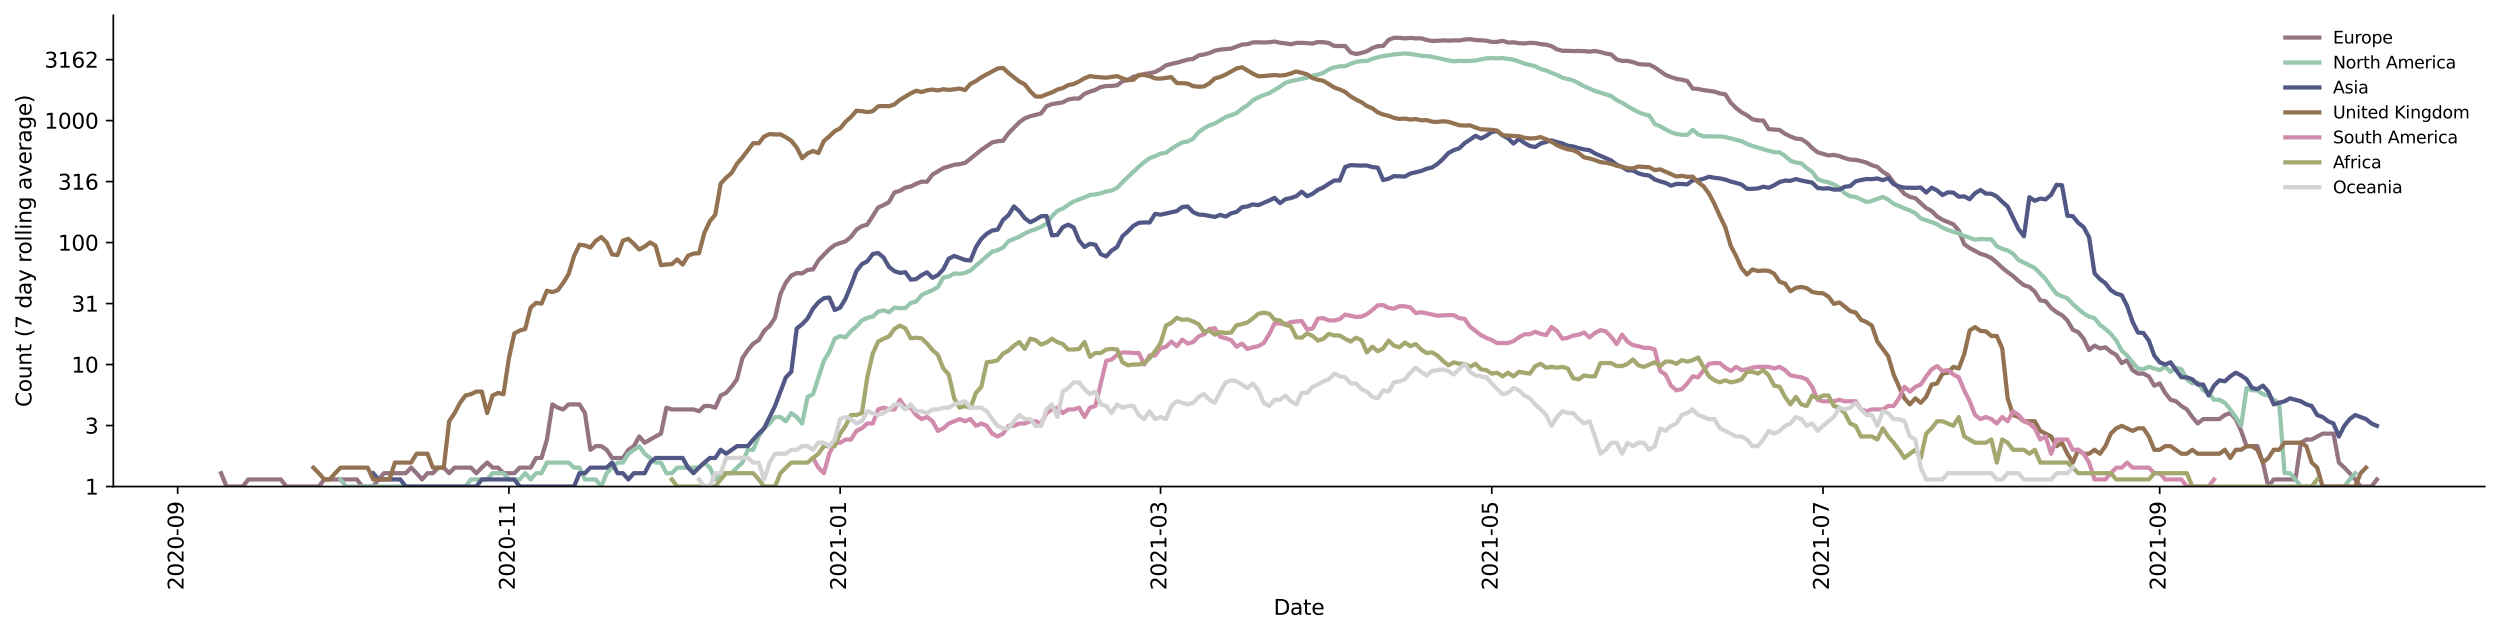 <?xml version="1.0" encoding="utf-8" standalone="no"?>
<!DOCTYPE svg PUBLIC "-//W3C//DTD SVG 1.1//EN"
  "http://www.w3.org/Graphics/SVG/1.1/DTD/svg11.dtd">
<svg height="298.621pt" version="1.1" viewBox="0 0 1176.528 298.621" width="1176.528pt" xmlns="http://www.w3.org/2000/svg" xmlns:xlink="http://www.w3.org/1999/xlink">
 <defs>
  <style type="text/css">*{stroke-linecap:butt;stroke-linejoin:round;}</style>
 </defs>
 <g id="figure_1">
  <g id="patch_1">
   <path d="M 0 298.621 
L 1176.528 298.621 
L 1176.528 0 
L 0 0 
z
" style="fill:#ffffff;"/>
  </g>
  <g id="axes_1">
   <g id="patch_2">
    <path d="M 53.328 228.96 
L 1169.328 228.96 
L 1169.328 7.2 
L 53.328 7.2 
z
" style="fill:#ffffff;"/>
   </g>
   <g id="matplotlib.axis_1">
    <g id="xtick_1">
     <g id="line2d_1">
      <defs>
       <path d="M 0 0 
L 0 3.5 
" id="m6f8fd4e364" style="stroke:#000000;stroke-width:0.8;"/>
      </defs>
      <g>
       <use style="stroke:#000000;stroke-width:0.8;" x="83.611" xlink:href="#m6f8fd4e364" y="228.96"/>
      </g>
     </g>
     <g id="text_1">
      <!-- 2020-09 -->
      <g transform="translate(86.371 277.743)rotate(-90)scale(0.1 -0.1)">
       <defs>
        <path d="M 1228 531 
L 3431 531 
L 3431 0 
L 469 0 
L 469 531 
Q 828 903 1448 1529 
Q 2069 2156 2228 2338 
Q 2531 2678 2651 2914 
Q 2772 3150 2772 3378 
Q 2772 3750 2511 3984 
Q 2250 4219 1831 4219 
Q 1534 4219 1204 4116 
Q 875 4013 500 3803 
L 500 4441 
Q 881 4594 1212 4672 
Q 1544 4750 1819 4750 
Q 2544 4750 2975 4387 
Q 3406 4025 3406 3419 
Q 3406 3131 3298 2873 
Q 3191 2616 2906 2266 
Q 2828 2175 2409 1742 
Q 1991 1309 1228 531 
z
" id="DejaVuSans-32" transform="scale(0.016)"/>
        <path d="M 2034 4250 
Q 1547 4250 1301 3770 
Q 1056 3291 1056 2328 
Q 1056 1369 1301 889 
Q 1547 409 2034 409 
Q 2525 409 2770 889 
Q 3016 1369 3016 2328 
Q 3016 3291 2770 3770 
Q 2525 4250 2034 4250 
z
M 2034 4750 
Q 2819 4750 3233 4129 
Q 3647 3509 3647 2328 
Q 3647 1150 3233 529 
Q 2819 -91 2034 -91 
Q 1250 -91 836 529 
Q 422 1150 422 2328 
Q 422 3509 836 4129 
Q 1250 4750 2034 4750 
z
" id="DejaVuSans-30" transform="scale(0.016)"/>
        <path d="M 313 2009 
L 1997 2009 
L 1997 1497 
L 313 1497 
L 313 2009 
z
" id="DejaVuSans-2d" transform="scale(0.016)"/>
        <path d="M 703 97 
L 703 672 
Q 941 559 1184 500 
Q 1428 441 1663 441 
Q 2288 441 2617 861 
Q 2947 1281 2994 2138 
Q 2813 1869 2534 1725 
Q 2256 1581 1919 1581 
Q 1219 1581 811 2004 
Q 403 2428 403 3163 
Q 403 3881 828 4315 
Q 1253 4750 1959 4750 
Q 2769 4750 3195 4129 
Q 3622 3509 3622 2328 
Q 3622 1225 3098 567 
Q 2575 -91 1691 -91 
Q 1453 -91 1209 -44 
Q 966 3 703 97 
z
M 1959 2075 
Q 2384 2075 2632 2365 
Q 2881 2656 2881 3163 
Q 2881 3666 2632 3958 
Q 2384 4250 1959 4250 
Q 1534 4250 1286 3958 
Q 1038 3666 1038 3163 
Q 1038 2656 1286 2365 
Q 1534 2075 1959 2075 
z
" id="DejaVuSans-39" transform="scale(0.016)"/>
       </defs>
       <use xlink:href="#DejaVuSans-32"/>
       <use x="63.623" xlink:href="#DejaVuSans-30"/>
       <use x="127.246" xlink:href="#DejaVuSans-32"/>
       <use x="190.869" xlink:href="#DejaVuSans-30"/>
       <use x="254.492" xlink:href="#DejaVuSans-2d"/>
       <use x="290.576" xlink:href="#DejaVuSans-30"/>
       <use x="354.199" xlink:href="#DejaVuSans-39"/>
      </g>
     </g>
    </g>
    <g id="xtick_2">
     <g id="line2d_2">
      <g>
       <use style="stroke:#000000;stroke-width:0.8;" x="239.498" xlink:href="#m6f8fd4e364" y="228.96"/>
      </g>
     </g>
     <g id="text_2">
      <!-- 2020-11 -->
      <g transform="translate(242.258 277.743)rotate(-90)scale(0.1 -0.1)">
       <defs>
        <path d="M 794 531 
L 1825 531 
L 1825 4091 
L 703 3866 
L 703 4441 
L 1819 4666 
L 2450 4666 
L 2450 531 
L 3481 531 
L 3481 0 
L 794 0 
L 794 531 
z
" id="DejaVuSans-31" transform="scale(0.016)"/>
       </defs>
       <use xlink:href="#DejaVuSans-32"/>
       <use x="63.623" xlink:href="#DejaVuSans-30"/>
       <use x="127.246" xlink:href="#DejaVuSans-32"/>
       <use x="190.869" xlink:href="#DejaVuSans-30"/>
       <use x="254.492" xlink:href="#DejaVuSans-2d"/>
       <use x="290.576" xlink:href="#DejaVuSans-31"/>
       <use x="354.199" xlink:href="#DejaVuSans-31"/>
      </g>
     </g>
    </g>
    <g id="xtick_3">
     <g id="line2d_3">
      <g>
       <use style="stroke:#000000;stroke-width:0.8;" x="395.386" xlink:href="#m6f8fd4e364" y="228.96"/>
      </g>
     </g>
     <g id="text_3">
      <!-- 2021-01 -->
      <g transform="translate(398.145 277.743)rotate(-90)scale(0.1 -0.1)">
       <use xlink:href="#DejaVuSans-32"/>
       <use x="63.623" xlink:href="#DejaVuSans-30"/>
       <use x="127.246" xlink:href="#DejaVuSans-32"/>
       <use x="190.869" xlink:href="#DejaVuSans-31"/>
       <use x="254.492" xlink:href="#DejaVuSans-2d"/>
       <use x="290.576" xlink:href="#DejaVuSans-30"/>
       <use x="354.199" xlink:href="#DejaVuSans-31"/>
      </g>
     </g>
    </g>
    <g id="xtick_4">
     <g id="line2d_4">
      <g>
       <use style="stroke:#000000;stroke-width:0.8;" x="546.162" xlink:href="#m6f8fd4e364" y="228.96"/>
      </g>
     </g>
     <g id="text_4">
      <!-- 2021-03 -->
      <g transform="translate(548.921 277.743)rotate(-90)scale(0.1 -0.1)">
       <defs>
        <path d="M 2597 2516 
Q 3050 2419 3304 2112 
Q 3559 1806 3559 1356 
Q 3559 666 3084 287 
Q 2609 -91 1734 -91 
Q 1441 -91 1130 -33 
Q 819 25 488 141 
L 488 750 
Q 750 597 1062 519 
Q 1375 441 1716 441 
Q 2309 441 2620 675 
Q 2931 909 2931 1356 
Q 2931 1769 2642 2001 
Q 2353 2234 1838 2234 
L 1294 2234 
L 1294 2753 
L 1863 2753 
Q 2328 2753 2575 2939 
Q 2822 3125 2822 3475 
Q 2822 3834 2567 4026 
Q 2313 4219 1838 4219 
Q 1578 4219 1281 4162 
Q 984 4106 628 3988 
L 628 4550 
Q 988 4650 1302 4700 
Q 1616 4750 1894 4750 
Q 2613 4750 3031 4423 
Q 3450 4097 3450 3541 
Q 3450 3153 3228 2886 
Q 3006 2619 2597 2516 
z
" id="DejaVuSans-33" transform="scale(0.016)"/>
       </defs>
       <use xlink:href="#DejaVuSans-32"/>
       <use x="63.623" xlink:href="#DejaVuSans-30"/>
       <use x="127.246" xlink:href="#DejaVuSans-32"/>
       <use x="190.869" xlink:href="#DejaVuSans-31"/>
       <use x="254.492" xlink:href="#DejaVuSans-2d"/>
       <use x="290.576" xlink:href="#DejaVuSans-30"/>
       <use x="354.199" xlink:href="#DejaVuSans-33"/>
      </g>
     </g>
    </g>
    <g id="xtick_5">
     <g id="line2d_5">
      <g>
       <use style="stroke:#000000;stroke-width:0.8;" x="702.049" xlink:href="#m6f8fd4e364" y="228.96"/>
      </g>
     </g>
     <g id="text_5">
      <!-- 2021-05 -->
      <g transform="translate(704.809 277.743)rotate(-90)scale(0.1 -0.1)">
       <defs>
        <path d="M 691 4666 
L 3169 4666 
L 3169 4134 
L 1269 4134 
L 1269 2991 
Q 1406 3038 1543 3061 
Q 1681 3084 1819 3084 
Q 2600 3084 3056 2656 
Q 3513 2228 3513 1497 
Q 3513 744 3044 326 
Q 2575 -91 1722 -91 
Q 1428 -91 1123 -41 
Q 819 9 494 109 
L 494 744 
Q 775 591 1075 516 
Q 1375 441 1709 441 
Q 2250 441 2565 725 
Q 2881 1009 2881 1497 
Q 2881 1984 2565 2268 
Q 2250 2553 1709 2553 
Q 1456 2553 1204 2497 
Q 953 2441 691 2322 
L 691 4666 
z
" id="DejaVuSans-35" transform="scale(0.016)"/>
       </defs>
       <use xlink:href="#DejaVuSans-32"/>
       <use x="63.623" xlink:href="#DejaVuSans-30"/>
       <use x="127.246" xlink:href="#DejaVuSans-32"/>
       <use x="190.869" xlink:href="#DejaVuSans-31"/>
       <use x="254.492" xlink:href="#DejaVuSans-2d"/>
       <use x="290.576" xlink:href="#DejaVuSans-30"/>
       <use x="354.199" xlink:href="#DejaVuSans-35"/>
      </g>
     </g>
    </g>
    <g id="xtick_6">
     <g id="line2d_6">
      <g>
       <use style="stroke:#000000;stroke-width:0.8;" x="857.937" xlink:href="#m6f8fd4e364" y="228.96"/>
      </g>
     </g>
     <g id="text_6">
      <!-- 2021-07 -->
      <g transform="translate(860.696 277.743)rotate(-90)scale(0.1 -0.1)">
       <defs>
        <path d="M 525 4666 
L 3525 4666 
L 3525 4397 
L 1831 0 
L 1172 0 
L 2766 4134 
L 525 4134 
L 525 4666 
z
" id="DejaVuSans-37" transform="scale(0.016)"/>
       </defs>
       <use xlink:href="#DejaVuSans-32"/>
       <use x="63.623" xlink:href="#DejaVuSans-30"/>
       <use x="127.246" xlink:href="#DejaVuSans-32"/>
       <use x="190.869" xlink:href="#DejaVuSans-31"/>
       <use x="254.492" xlink:href="#DejaVuSans-2d"/>
       <use x="290.576" xlink:href="#DejaVuSans-30"/>
       <use x="354.199" xlink:href="#DejaVuSans-37"/>
      </g>
     </g>
    </g>
    <g id="xtick_7">
     <g id="line2d_7">
      <g>
       <use style="stroke:#000000;stroke-width:0.8;" x="1016.38" xlink:href="#m6f8fd4e364" y="228.96"/>
      </g>
     </g>
     <g id="text_7">
      <!-- 2021-09 -->
      <g transform="translate(1019.139 277.743)rotate(-90)scale(0.1 -0.1)">
       <use xlink:href="#DejaVuSans-32"/>
       <use x="63.623" xlink:href="#DejaVuSans-30"/>
       <use x="127.246" xlink:href="#DejaVuSans-32"/>
       <use x="190.869" xlink:href="#DejaVuSans-31"/>
       <use x="254.492" xlink:href="#DejaVuSans-2d"/>
       <use x="290.576" xlink:href="#DejaVuSans-30"/>
       <use x="354.199" xlink:href="#DejaVuSans-39"/>
      </g>
     </g>
    </g>
    <g id="text_8">
     <!-- Date -->
     <g transform="translate(599.377 289.341)scale(0.1 -0.1)">
      <defs>
       <path d="M 1259 4147 
L 1259 519 
L 2022 519 
Q 2988 519 3436 956 
Q 3884 1394 3884 2338 
Q 3884 3275 3436 3711 
Q 2988 4147 2022 4147 
L 1259 4147 
z
M 628 4666 
L 1925 4666 
Q 3281 4666 3915 4102 
Q 4550 3538 4550 2338 
Q 4550 1131 3912 565 
Q 3275 0 1925 0 
L 628 0 
L 628 4666 
z
" id="DejaVuSans-44" transform="scale(0.016)"/>
       <path d="M 2194 1759 
Q 1497 1759 1228 1600 
Q 959 1441 959 1056 
Q 959 750 1161 570 
Q 1363 391 1709 391 
Q 2188 391 2477 730 
Q 2766 1069 2766 1631 
L 2766 1759 
L 2194 1759 
z
M 3341 1997 
L 3341 0 
L 2766 0 
L 2766 531 
Q 2569 213 2275 61 
Q 1981 -91 1556 -91 
Q 1019 -91 701 211 
Q 384 513 384 1019 
Q 384 1609 779 1909 
Q 1175 2209 1959 2209 
L 2766 2209 
L 2766 2266 
Q 2766 2663 2505 2880 
Q 2244 3097 1772 3097 
Q 1472 3097 1187 3025 
Q 903 2953 641 2809 
L 641 3341 
Q 956 3463 1253 3523 
Q 1550 3584 1831 3584 
Q 2591 3584 2966 3190 
Q 3341 2797 3341 1997 
z
" id="DejaVuSans-61" transform="scale(0.016)"/>
       <path d="M 1172 4494 
L 1172 3500 
L 2356 3500 
L 2356 3053 
L 1172 3053 
L 1172 1153 
Q 1172 725 1289 603 
Q 1406 481 1766 481 
L 2356 481 
L 2356 0 
L 1766 0 
Q 1100 0 847 248 
Q 594 497 594 1153 
L 594 3053 
L 172 3053 
L 172 3500 
L 594 3500 
L 594 4494 
L 1172 4494 
z
" id="DejaVuSans-74" transform="scale(0.016)"/>
       <path d="M 3597 1894 
L 3597 1613 
L 953 1613 
Q 991 1019 1311 708 
Q 1631 397 2203 397 
Q 2534 397 2845 478 
Q 3156 559 3463 722 
L 3463 178 
Q 3153 47 2828 -22 
Q 2503 -91 2169 -91 
Q 1331 -91 842 396 
Q 353 884 353 1716 
Q 353 2575 817 3079 
Q 1281 3584 2069 3584 
Q 2775 3584 3186 3129 
Q 3597 2675 3597 1894 
z
M 3022 2063 
Q 3016 2534 2758 2815 
Q 2500 3097 2075 3097 
Q 1594 3097 1305 2825 
Q 1016 2553 972 2059 
L 3022 2063 
z
" id="DejaVuSans-65" transform="scale(0.016)"/>
      </defs>
      <use xlink:href="#DejaVuSans-44"/>
      <use x="77.002" xlink:href="#DejaVuSans-61"/>
      <use x="138.281" xlink:href="#DejaVuSans-74"/>
      <use x="177.49" xlink:href="#DejaVuSans-65"/>
     </g>
    </g>
   </g>
   <g id="matplotlib.axis_2">
    <g id="ytick_1">
     <g id="line2d_8">
      <defs>
       <path d="M 0 0 
L -3.5 0 
" id="m925bff50e2" style="stroke:#000000;stroke-width:0.8;"/>
      </defs>
      <g>
       <use style="stroke:#000000;stroke-width:0.8;" x="53.328" xlink:href="#m925bff50e2" y="228.96"/>
      </g>
     </g>
     <g id="text_9">
      <!-- 1 -->
      <g transform="translate(39.966 232.759)scale(0.1 -0.1)">
       <use xlink:href="#DejaVuSans-31"/>
      </g>
     </g>
    </g>
    <g id="ytick_2">
     <g id="line2d_9">
      <g>
       <use style="stroke:#000000;stroke-width:0.8;" x="53.328" xlink:href="#m925bff50e2" y="200.26"/>
      </g>
     </g>
     <g id="text_10">
      <!-- 3 -->
      <g transform="translate(39.966 204.059)scale(0.1 -0.1)">
       <use xlink:href="#DejaVuSans-33"/>
      </g>
     </g>
    </g>
    <g id="ytick_3">
     <g id="line2d_10">
      <g>
       <use style="stroke:#000000;stroke-width:0.8;" x="53.328" xlink:href="#m925bff50e2" y="171.559"/>
      </g>
     </g>
     <g id="text_11">
      <!-- 10 -->
      <g transform="translate(33.603 175.359)scale(0.1 -0.1)">
       <use xlink:href="#DejaVuSans-31"/>
       <use x="63.623" xlink:href="#DejaVuSans-30"/>
      </g>
     </g>
    </g>
    <g id="ytick_4">
     <g id="line2d_11">
      <g>
       <use style="stroke:#000000;stroke-width:0.8;" x="53.328" xlink:href="#m925bff50e2" y="142.859"/>
      </g>
     </g>
     <g id="text_12">
      <!-- 31 -->
      <g transform="translate(33.603 146.658)scale(0.1 -0.1)">
       <use xlink:href="#DejaVuSans-33"/>
       <use x="63.623" xlink:href="#DejaVuSans-31"/>
      </g>
     </g>
    </g>
    <g id="ytick_5">
     <g id="line2d_12">
      <g>
       <use style="stroke:#000000;stroke-width:0.8;" x="53.328" xlink:href="#m925bff50e2" y="114.159"/>
      </g>
     </g>
     <g id="text_13">
      <!-- 100 -->
      <g transform="translate(27.241 117.958)scale(0.1 -0.1)">
       <use xlink:href="#DejaVuSans-31"/>
       <use x="63.623" xlink:href="#DejaVuSans-30"/>
       <use x="127.246" xlink:href="#DejaVuSans-30"/>
      </g>
     </g>
    </g>
    <g id="ytick_6">
     <g id="line2d_13">
      <g>
       <use style="stroke:#000000;stroke-width:0.8;" x="53.328" xlink:href="#m925bff50e2" y="85.458"/>
      </g>
     </g>
     <g id="text_14">
      <!-- 316 -->
      <g transform="translate(27.241 89.258)scale(0.1 -0.1)">
       <defs>
        <path d="M 2113 2584 
Q 1688 2584 1439 2293 
Q 1191 2003 1191 1497 
Q 1191 994 1439 701 
Q 1688 409 2113 409 
Q 2538 409 2786 701 
Q 3034 994 3034 1497 
Q 3034 2003 2786 2293 
Q 2538 2584 2113 2584 
z
M 3366 4563 
L 3366 3988 
Q 3128 4100 2886 4159 
Q 2644 4219 2406 4219 
Q 1781 4219 1451 3797 
Q 1122 3375 1075 2522 
Q 1259 2794 1537 2939 
Q 1816 3084 2150 3084 
Q 2853 3084 3261 2657 
Q 3669 2231 3669 1497 
Q 3669 778 3244 343 
Q 2819 -91 2113 -91 
Q 1303 -91 875 529 
Q 447 1150 447 2328 
Q 447 3434 972 4092 
Q 1497 4750 2381 4750 
Q 2619 4750 2861 4703 
Q 3103 4656 3366 4563 
z
" id="DejaVuSans-36" transform="scale(0.016)"/>
       </defs>
       <use xlink:href="#DejaVuSans-33"/>
       <use x="63.623" xlink:href="#DejaVuSans-31"/>
       <use x="127.246" xlink:href="#DejaVuSans-36"/>
      </g>
     </g>
    </g>
    <g id="ytick_7">
     <g id="line2d_14">
      <g>
       <use style="stroke:#000000;stroke-width:0.8;" x="53.328" xlink:href="#m925bff50e2" y="56.758"/>
      </g>
     </g>
     <g id="text_15">
      <!-- 1000 -->
      <g transform="translate(20.878 60.557)scale(0.1 -0.1)">
       <use xlink:href="#DejaVuSans-31"/>
       <use x="63.623" xlink:href="#DejaVuSans-30"/>
       <use x="127.246" xlink:href="#DejaVuSans-30"/>
       <use x="190.869" xlink:href="#DejaVuSans-30"/>
      </g>
     </g>
    </g>
    <g id="ytick_8">
     <g id="line2d_15">
      <g>
       <use style="stroke:#000000;stroke-width:0.8;" x="53.328" xlink:href="#m925bff50e2" y="28.058"/>
      </g>
     </g>
     <g id="text_16">
      <!-- 3162 -->
      <g transform="translate(20.878 31.857)scale(0.1 -0.1)">
       <use xlink:href="#DejaVuSans-33"/>
       <use x="63.623" xlink:href="#DejaVuSans-31"/>
       <use x="127.246" xlink:href="#DejaVuSans-36"/>
       <use x="190.869" xlink:href="#DejaVuSans-32"/>
      </g>
     </g>
    </g>
    <g id="text_17">
     <!-- Count (7 day rolling average) -->
     <g transform="translate(14.798 191.548)rotate(-90)scale(0.1 -0.1)">
      <defs>
       <path d="M 4122 4306 
L 4122 3641 
Q 3803 3938 3442 4084 
Q 3081 4231 2675 4231 
Q 1875 4231 1450 3742 
Q 1025 3253 1025 2328 
Q 1025 1406 1450 917 
Q 1875 428 2675 428 
Q 3081 428 3442 575 
Q 3803 722 4122 1019 
L 4122 359 
Q 3791 134 3420 21 
Q 3050 -91 2638 -91 
Q 1578 -91 968 557 
Q 359 1206 359 2328 
Q 359 3453 968 4101 
Q 1578 4750 2638 4750 
Q 3056 4750 3426 4639 
Q 3797 4528 4122 4306 
z
" id="DejaVuSans-43" transform="scale(0.016)"/>
       <path d="M 1959 3097 
Q 1497 3097 1228 2736 
Q 959 2375 959 1747 
Q 959 1119 1226 758 
Q 1494 397 1959 397 
Q 2419 397 2687 759 
Q 2956 1122 2956 1747 
Q 2956 2369 2687 2733 
Q 2419 3097 1959 3097 
z
M 1959 3584 
Q 2709 3584 3137 3096 
Q 3566 2609 3566 1747 
Q 3566 888 3137 398 
Q 2709 -91 1959 -91 
Q 1206 -91 779 398 
Q 353 888 353 1747 
Q 353 2609 779 3096 
Q 1206 3584 1959 3584 
z
" id="DejaVuSans-6f" transform="scale(0.016)"/>
       <path d="M 544 1381 
L 544 3500 
L 1119 3500 
L 1119 1403 
Q 1119 906 1312 657 
Q 1506 409 1894 409 
Q 2359 409 2629 706 
Q 2900 1003 2900 1516 
L 2900 3500 
L 3475 3500 
L 3475 0 
L 2900 0 
L 2900 538 
Q 2691 219 2414 64 
Q 2138 -91 1772 -91 
Q 1169 -91 856 284 
Q 544 659 544 1381 
z
M 1991 3584 
L 1991 3584 
z
" id="DejaVuSans-75" transform="scale(0.016)"/>
       <path d="M 3513 2113 
L 3513 0 
L 2938 0 
L 2938 2094 
Q 2938 2591 2744 2837 
Q 2550 3084 2163 3084 
Q 1697 3084 1428 2787 
Q 1159 2491 1159 1978 
L 1159 0 
L 581 0 
L 581 3500 
L 1159 3500 
L 1159 2956 
Q 1366 3272 1645 3428 
Q 1925 3584 2291 3584 
Q 2894 3584 3203 3211 
Q 3513 2838 3513 2113 
z
" id="DejaVuSans-6e" transform="scale(0.016)"/>
       <path id="DejaVuSans-20" transform="scale(0.016)"/>
       <path d="M 1984 4856 
Q 1566 4138 1362 3434 
Q 1159 2731 1159 2009 
Q 1159 1288 1364 580 
Q 1569 -128 1984 -844 
L 1484 -844 
Q 1016 -109 783 600 
Q 550 1309 550 2009 
Q 550 2706 781 3412 
Q 1013 4119 1484 4856 
L 1984 4856 
z
" id="DejaVuSans-28" transform="scale(0.016)"/>
       <path d="M 2906 2969 
L 2906 4863 
L 3481 4863 
L 3481 0 
L 2906 0 
L 2906 525 
Q 2725 213 2448 61 
Q 2172 -91 1784 -91 
Q 1150 -91 751 415 
Q 353 922 353 1747 
Q 353 2572 751 3078 
Q 1150 3584 1784 3584 
Q 2172 3584 2448 3432 
Q 2725 3281 2906 2969 
z
M 947 1747 
Q 947 1113 1208 752 
Q 1469 391 1925 391 
Q 2381 391 2643 752 
Q 2906 1113 2906 1747 
Q 2906 2381 2643 2742 
Q 2381 3103 1925 3103 
Q 1469 3103 1208 2742 
Q 947 2381 947 1747 
z
" id="DejaVuSans-64" transform="scale(0.016)"/>
       <path d="M 2059 -325 
Q 1816 -950 1584 -1140 
Q 1353 -1331 966 -1331 
L 506 -1331 
L 506 -850 
L 844 -850 
Q 1081 -850 1212 -737 
Q 1344 -625 1503 -206 
L 1606 56 
L 191 3500 
L 800 3500 
L 1894 763 
L 2988 3500 
L 3597 3500 
L 2059 -325 
z
" id="DejaVuSans-79" transform="scale(0.016)"/>
       <path d="M 2631 2963 
Q 2534 3019 2420 3045 
Q 2306 3072 2169 3072 
Q 1681 3072 1420 2755 
Q 1159 2438 1159 1844 
L 1159 0 
L 581 0 
L 581 3500 
L 1159 3500 
L 1159 2956 
Q 1341 3275 1631 3429 
Q 1922 3584 2338 3584 
Q 2397 3584 2469 3576 
Q 2541 3569 2628 3553 
L 2631 2963 
z
" id="DejaVuSans-72" transform="scale(0.016)"/>
       <path d="M 603 4863 
L 1178 4863 
L 1178 0 
L 603 0 
L 603 4863 
z
" id="DejaVuSans-6c" transform="scale(0.016)"/>
       <path d="M 603 3500 
L 1178 3500 
L 1178 0 
L 603 0 
L 603 3500 
z
M 603 4863 
L 1178 4863 
L 1178 4134 
L 603 4134 
L 603 4863 
z
" id="DejaVuSans-69" transform="scale(0.016)"/>
       <path d="M 2906 1791 
Q 2906 2416 2648 2759 
Q 2391 3103 1925 3103 
Q 1463 3103 1205 2759 
Q 947 2416 947 1791 
Q 947 1169 1205 825 
Q 1463 481 1925 481 
Q 2391 481 2648 825 
Q 2906 1169 2906 1791 
z
M 3481 434 
Q 3481 -459 3084 -895 
Q 2688 -1331 1869 -1331 
Q 1566 -1331 1297 -1286 
Q 1028 -1241 775 -1147 
L 775 -588 
Q 1028 -725 1275 -790 
Q 1522 -856 1778 -856 
Q 2344 -856 2625 -561 
Q 2906 -266 2906 331 
L 2906 616 
Q 2728 306 2450 153 
Q 2172 0 1784 0 
Q 1141 0 747 490 
Q 353 981 353 1791 
Q 353 2603 747 3093 
Q 1141 3584 1784 3584 
Q 2172 3584 2450 3431 
Q 2728 3278 2906 2969 
L 2906 3500 
L 3481 3500 
L 3481 434 
z
" id="DejaVuSans-67" transform="scale(0.016)"/>
       <path d="M 191 3500 
L 800 3500 
L 1894 563 
L 2988 3500 
L 3597 3500 
L 2284 0 
L 1503 0 
L 191 3500 
z
" id="DejaVuSans-76" transform="scale(0.016)"/>
       <path d="M 513 4856 
L 1013 4856 
Q 1481 4119 1714 3412 
Q 1947 2706 1947 2009 
Q 1947 1309 1714 600 
Q 1481 -109 1013 -844 
L 513 -844 
Q 928 -128 1133 580 
Q 1338 1288 1338 2009 
Q 1338 2731 1133 3434 
Q 928 4138 513 4856 
z
" id="DejaVuSans-29" transform="scale(0.016)"/>
      </defs>
      <use xlink:href="#DejaVuSans-43"/>
      <use x="69.824" xlink:href="#DejaVuSans-6f"/>
      <use x="131.006" xlink:href="#DejaVuSans-75"/>
      <use x="194.385" xlink:href="#DejaVuSans-6e"/>
      <use x="257.764" xlink:href="#DejaVuSans-74"/>
      <use x="296.973" xlink:href="#DejaVuSans-20"/>
      <use x="328.76" xlink:href="#DejaVuSans-28"/>
      <use x="367.773" xlink:href="#DejaVuSans-37"/>
      <use x="431.396" xlink:href="#DejaVuSans-20"/>
      <use x="463.184" xlink:href="#DejaVuSans-64"/>
      <use x="526.66" xlink:href="#DejaVuSans-61"/>
      <use x="587.939" xlink:href="#DejaVuSans-79"/>
      <use x="647.119" xlink:href="#DejaVuSans-20"/>
      <use x="678.906" xlink:href="#DejaVuSans-72"/>
      <use x="717.77" xlink:href="#DejaVuSans-6f"/>
      <use x="778.951" xlink:href="#DejaVuSans-6c"/>
      <use x="806.734" xlink:href="#DejaVuSans-6c"/>
      <use x="834.518" xlink:href="#DejaVuSans-69"/>
      <use x="862.301" xlink:href="#DejaVuSans-6e"/>
      <use x="925.68" xlink:href="#DejaVuSans-67"/>
      <use x="989.156" xlink:href="#DejaVuSans-20"/>
      <use x="1020.943" xlink:href="#DejaVuSans-61"/>
      <use x="1082.223" xlink:href="#DejaVuSans-76"/>
      <use x="1141.402" xlink:href="#DejaVuSans-65"/>
      <use x="1202.926" xlink:href="#DejaVuSans-72"/>
      <use x="1244.039" xlink:href="#DejaVuSans-61"/>
      <use x="1305.318" xlink:href="#DejaVuSans-67"/>
      <use x="1368.795" xlink:href="#DejaVuSans-65"/>
      <use x="1430.318" xlink:href="#DejaVuSans-29"/>
     </g>
    </g>
   </g>
   <g id="line2d_16">
    <path clip-path="url(#p10087d1e43)" d="M 104.055 222.695 
L 106.611 228.96 
L 114.278 228.96 
L 116.833 225.631 
L 132.166 225.631 
L 134.722 228.96 
L 150.055 228.96 
L 152.61 225.631 
L 167.944 225.631 
L 170.499 228.96 
L 175.61 228.96 
L 178.166 225.631 
L 180.721 222.695 
L 190.943 222.695 
L 193.499 220.069 
L 196.054 222.695 
L 198.61 225.631 
L 201.166 222.695 
L 203.721 222.695 
L 206.277 220.069 
L 208.832 220.069 
L 211.388 222.695 
L 213.943 220.069 
L 221.61 220.069 
L 224.165 222.695 
L 226.721 220.069 
L 229.276 217.693 
L 231.832 220.069 
L 234.387 220.069 
L 236.943 222.695 
L 242.054 222.695 
L 244.61 220.069 
L 249.721 220.069 
L 252.276 215.523 
L 254.832 215.523 
L 257.387 206.841 
L 259.943 190.306 
L 262.498 191.864 
L 265.054 192.681 
L 267.609 190.306 
L 272.72 190.306 
L 275.276 194.401 
L 277.831 211.681 
L 280.387 209.961 
L 282.943 209.961 
L 285.498 211.681 
L 288.054 215.523 
L 293.165 215.523 
L 295.72 211.681 
L 298.276 209.961 
L 300.831 205.416 
L 303.387 208.352 
L 308.498 205.416 
L 311.053 204.068 
L 313.609 191.864 
L 316.164 192.681 
L 326.387 192.681 
L 328.942 193.527 
L 331.498 191.073 
L 334.053 191.073 
L 336.609 191.864 
L 339.164 186.141 
L 341.72 184.894 
L 344.275 182.026 
L 346.831 178.495 
L 349.386 168.544 
L 351.942 164.746 
L 354.497 161.69 
L 357.053 160.066 
L 359.608 155.747 
L 362.164 153.405 
L 364.719 149.587 
L 367.275 138.373 
L 369.831 132.981 
L 372.386 129.718 
L 374.942 128.486 
L 377.497 128.677 
L 380.053 127.012 
L 382.608 126.775 
L 385.164 122.547 
L 390.275 117.265 
L 392.83 115.325 
L 395.386 114.373 
L 397.941 113.595 
L 400.497 111.397 
L 403.052 108.088 
L 405.608 106.441 
L 408.163 105.695 
L 413.275 97.639 
L 415.83 96.508 
L 418.386 95.093 
L 420.941 90.545 
L 423.497 89.81 
L 426.052 88.276 
L 428.608 87.765 
L 431.163 86.5 
L 433.719 85.476 
L 436.274 85.544 
L 438.83 82.177 
L 443.941 79.124 
L 449.052 77.558 
L 451.607 77.232 
L 454.163 76.688 
L 461.83 70.529 
L 466.941 67.041 
L 469.496 66.446 
L 472.052 66.242 
L 474.607 62.729 
L 479.718 57.528 
L 482.274 55.681 
L 484.829 54.705 
L 489.94 53.411 
L 492.496 49.994 
L 495.052 48.981 
L 500.163 48.15 
L 502.718 46.831 
L 505.274 46.393 
L 507.829 46.379 
L 510.385 44.152 
L 512.94 43.125 
L 515.496 42.302 
L 518.051 40.966 
L 520.607 40.469 
L 523.162 40.45 
L 525.718 40.156 
L 528.273 38.235 
L 530.829 37.731 
L 533.384 36.114 
L 535.94 35.576 
L 538.496 34.833 
L 541.051 34.446 
L 543.607 33.89 
L 546.162 32.556 
L 548.718 30.761 
L 551.273 30.034 
L 553.829 29.528 
L 558.94 28.036 
L 561.495 27.744 
L 564.051 26.065 
L 566.606 25.658 
L 569.162 24.948 
L 571.717 23.851 
L 574.273 23.339 
L 579.384 22.876 
L 584.495 20.97 
L 587.051 20.809 
L 589.606 19.961 
L 592.162 19.893 
L 594.717 20.004 
L 597.273 19.866 
L 599.828 19.543 
L 602.384 20.119 
L 604.939 20.416 
L 607.495 20.845 
L 610.05 20.199 
L 612.606 20.147 
L 617.717 20.491 
L 620.272 19.76 
L 622.828 19.872 
L 625.384 20.263 
L 627.939 21.662 
L 633.05 21.638 
L 635.606 24.652 
L 638.161 25.448 
L 640.717 24.906 
L 643.272 24.119 
L 645.828 22.6 
L 648.383 21.743 
L 650.939 21.625 
L 653.494 18.756 
L 656.05 17.76 
L 658.605 17.804 
L 661.161 18.058 
L 663.716 17.824 
L 666.272 18.066 
L 668.828 18.043 
L 671.383 18.789 
L 673.939 19.275 
L 676.494 19.197 
L 679.05 18.988 
L 681.605 19.128 
L 684.161 19 
L 686.716 19.062 
L 689.272 18.592 
L 691.827 18.441 
L 694.383 18.841 
L 699.494 19.128 
L 702.049 19.761 
L 704.605 19.711 
L 707.161 19.202 
L 709.716 20.038 
L 712.272 19.926 
L 714.827 20.33 
L 717.383 20.428 
L 719.938 20.179 
L 722.494 20.245 
L 725.049 20.79 
L 727.605 21.015 
L 730.16 21.721 
L 732.716 23.21 
L 735.271 23.909 
L 737.827 23.897 
L 740.382 24.041 
L 742.938 23.989 
L 745.493 24.06 
L 748.049 24.328 
L 750.605 23.979 
L 753.16 24.502 
L 755.716 25.198 
L 758.271 25.639 
L 760.827 27.961 
L 763.382 28.665 
L 765.938 28.655 
L 768.493 29.217 
L 771.049 30.15 
L 773.604 30.378 
L 776.16 30.413 
L 778.715 31.686 
L 783.826 35.27 
L 786.382 36.267 
L 788.937 37.095 
L 791.493 37.517 
L 794.049 38.126 
L 796.604 41.647 
L 799.16 41.883 
L 801.715 42.418 
L 806.826 43.109 
L 809.382 43.985 
L 811.937 44.38 
L 814.493 48.352 
L 817.048 50.859 
L 819.604 52.881 
L 822.159 54.234 
L 824.715 56.129 
L 827.27 56.644 
L 829.826 56.74 
L 832.381 60.784 
L 837.493 61.172 
L 840.048 62.952 
L 842.604 64.221 
L 845.159 65.241 
L 847.715 65.457 
L 850.27 67.1 
L 852.826 69.623 
L 855.381 71.661 
L 860.492 73.156 
L 863.048 72.889 
L 865.603 73.446 
L 868.159 74.403 
L 870.714 75.122 
L 873.27 75.226 
L 875.825 75.801 
L 878.381 76.53 
L 880.937 77.748 
L 883.492 78.545 
L 886.048 80.851 
L 888.603 82.405 
L 891.159 85.908 
L 893.714 88.453 
L 896.27 91.217 
L 898.825 92.663 
L 901.381 93.272 
L 906.492 97.916 
L 909.047 99.309 
L 911.603 101.848 
L 914.158 103.464 
L 919.27 105.543 
L 921.825 108.511 
L 924.381 114.955 
L 926.936 116.706 
L 932.047 119.456 
L 934.603 120.216 
L 937.158 121.425 
L 939.714 123.564 
L 942.269 126.018 
L 944.825 128.047 
L 947.38 129.918 
L 949.936 132.234 
L 952.491 134.223 
L 955.047 135.033 
L 957.602 137.269 
L 960.158 141.368 
L 962.714 141.796 
L 965.269 144.895 
L 967.825 146.931 
L 970.38 148.294 
L 972.936 150.796 
L 975.491 155.187 
L 978.047 156.32 
L 980.602 159.402 
L 983.158 164.746 
L 985.713 162.668 
L 988.269 163.947 
L 990.824 163.427 
L 993.38 165.573 
L 995.935 167.014 
L 998.491 170.857 
L 1001.046 169.509 
L 1003.602 174.186 
L 1006.158 175.821 
L 1008.713 175.821 
L 1011.269 177.122 
L 1013.824 181.49 
L 1016.38 180.451 
L 1018.935 184.894 
L 1021.491 188.136 
L 1024.046 188.839 
L 1026.602 191.073 
L 1029.157 192.681 
L 1031.713 196.249 
L 1034.268 199.305 
L 1036.824 197.227 
L 1044.49 197.227 
L 1047.046 195.308 
L 1049.602 194.401 
L 1052.157 197.227 
L 1054.713 202.789 
L 1057.268 209.961 
L 1062.379 209.961 
L 1064.935 217.693 
L 1067.49 228.96 
L 1070.046 225.631 
L 1080.268 225.631 
L 1082.823 208.352 
L 1085.379 206.841 
L 1087.934 206.841 
L 1093.046 204.068 
L 1098.157 204.068 
L 1100.712 217.693 
L 1103.268 220.069 
L 1105.823 222.695 
L 1108.379 225.631 
L 1110.934 228.96 
L 1116.045 228.96 
L 1118.601 225.631 
L 1118.601 225.631 
" style="fill:none;stroke:#947383;stroke-linecap:square;stroke-width:2;"/>
   </g>
   <g id="line2d_17">
    <path clip-path="url(#p10087d1e43)" d="M 160.277 225.631 
L 162.833 228.96 
L 219.054 228.96 
L 221.61 225.631 
L 229.276 225.631 
L 231.832 222.695 
L 236.943 222.695 
L 239.498 225.631 
L 244.61 225.631 
L 247.165 222.695 
L 249.721 225.631 
L 252.276 222.695 
L 254.832 222.695 
L 257.387 217.693 
L 267.609 217.693 
L 270.165 220.069 
L 272.72 220.069 
L 275.276 225.631 
L 280.387 225.631 
L 282.943 228.96 
L 285.498 222.695 
L 288.054 220.069 
L 290.609 217.693 
L 293.165 217.693 
L 295.72 213.528 
L 300.831 209.961 
L 303.387 213.528 
L 305.942 215.523 
L 308.498 217.693 
L 311.053 217.693 
L 313.609 222.695 
L 316.164 222.695 
L 318.72 220.069 
L 328.942 220.069 
L 331.498 217.693 
L 334.053 220.069 
L 336.609 225.631 
L 339.164 222.695 
L 344.275 222.695 
L 346.831 220.069 
L 349.386 217.693 
L 351.942 211.681 
L 354.497 211.681 
L 357.053 205.416 
L 359.608 201.573 
L 362.164 199.305 
L 364.719 196.249 
L 367.275 196.249 
L 369.831 198.244 
L 372.386 194.401 
L 374.942 196.249 
L 377.497 199.305 
L 380.053 186.789 
L 382.608 185.51 
L 387.719 169.839 
L 390.275 165.573 
L 392.83 159.402 
L 395.386 158.123 
L 397.941 158.754 
L 400.497 155.747 
L 403.052 153.578 
L 405.608 150.796 
L 408.163 149.587 
L 410.719 149.004 
L 413.275 146.667 
L 415.83 146.02 
L 418.386 146.931 
L 420.941 144.773 
L 423.497 145.017 
L 426.052 145.017 
L 428.608 142.563 
L 431.163 141.904 
L 433.719 138.848 
L 436.274 137.632 
L 438.83 136.56 
L 441.385 135.033 
L 443.941 130.598 
L 446.496 130.12 
L 449.052 128.74 
L 451.607 128.869 
L 454.163 128.423 
L 456.719 127.252 
L 466.941 118.421 
L 469.496 117.753 
L 472.052 116.51 
L 474.607 113.526 
L 479.718 111.397 
L 482.274 109.882 
L 484.829 108.682 
L 487.385 107.894 
L 489.94 106.783 
L 492.496 105.242 
L 495.052 101.762 
L 497.607 99.23 
L 500.163 98.158 
L 502.718 96.403 
L 505.274 94.813 
L 510.385 92.89 
L 512.94 91.748 
L 515.496 91.503 
L 518.051 90.963 
L 520.607 90.107 
L 523.162 89.677 
L 525.718 88.415 
L 528.273 85.691 
L 533.384 80.823 
L 535.94 78.435 
L 538.496 76.303 
L 541.051 74.425 
L 543.607 73.488 
L 546.162 72.291 
L 548.718 71.909 
L 551.273 70.02 
L 553.829 68.429 
L 556.384 67.014 
L 558.94 66.604 
L 561.495 65.241 
L 564.051 62.219 
L 566.606 60.349 
L 569.162 59.054 
L 571.717 58.093 
L 576.828 55.105 
L 581.94 53.259 
L 584.495 51.153 
L 587.051 49.545 
L 589.606 47.227 
L 592.162 45.835 
L 594.717 44.725 
L 597.273 43.874 
L 602.384 40.81 
L 604.939 38.968 
L 607.495 38.178 
L 612.606 37.091 
L 615.161 36.551 
L 617.717 35.606 
L 620.272 35.118 
L 622.828 34.25 
L 625.384 32.632 
L 627.939 31.703 
L 630.495 31.23 
L 633.05 31.167 
L 635.606 30.013 
L 638.161 29.148 
L 640.717 28.739 
L 643.272 28.696 
L 645.828 27.661 
L 650.939 26.346 
L 653.494 26.043 
L 656.05 25.604 
L 661.161 25.159 
L 663.716 25.404 
L 666.272 25.773 
L 668.828 26.267 
L 671.383 26.382 
L 673.939 26.763 
L 679.05 27.834 
L 681.605 28.407 
L 684.161 28.858 
L 686.716 28.633 
L 689.272 28.716 
L 691.827 28.685 
L 694.383 28.465 
L 699.494 27.468 
L 702.049 27.281 
L 704.605 27.467 
L 707.161 27.312 
L 712.272 28.094 
L 714.827 28.95 
L 717.383 29.923 
L 722.494 31.156 
L 725.049 32.493 
L 727.605 33.121 
L 730.16 34.294 
L 732.716 35.261 
L 735.271 36.546 
L 740.382 37.862 
L 742.938 39.146 
L 745.493 40.606 
L 750.605 42.785 
L 758.271 45.222 
L 760.827 47.125 
L 763.382 48.383 
L 768.493 51.456 
L 771.049 52.796 
L 773.604 53.762 
L 776.16 54.34 
L 778.715 58.388 
L 781.271 59.385 
L 783.826 60.877 
L 786.382 62.21 
L 788.937 63.021 
L 791.493 63.408 
L 794.049 63.473 
L 796.604 61.066 
L 799.16 63.246 
L 801.715 64.159 
L 809.382 64.226 
L 811.937 64.482 
L 819.604 66.446 
L 822.159 67.734 
L 824.715 68.675 
L 829.826 70.221 
L 834.937 71.636 
L 837.493 71.648 
L 840.048 73.349 
L 842.604 75.648 
L 845.159 76.459 
L 847.715 76.847 
L 850.27 79.124 
L 852.826 80.841 
L 855.381 84.31 
L 857.937 85.274 
L 860.492 85.805 
L 863.048 86.795 
L 865.603 88.289 
L 868.159 90.935 
L 870.714 92.364 
L 873.27 92.678 
L 878.381 95.06 
L 880.937 94.552 
L 886.048 92.693 
L 888.603 93.896 
L 891.159 95.953 
L 893.714 96.933 
L 896.27 98.083 
L 898.825 99.055 
L 901.381 100.331 
L 903.936 102.778 
L 909.047 104.53 
L 911.603 105.518 
L 914.158 107.157 
L 916.714 108.2 
L 919.27 109.085 
L 921.825 109.792 
L 924.381 111.018 
L 929.492 112.807 
L 932.047 112.472 
L 937.158 112.639 
L 939.714 115.853 
L 942.269 117.104 
L 944.825 117.836 
L 947.38 119.456 
L 949.936 122.348 
L 955.047 124.843 
L 957.602 126.133 
L 962.714 131.367 
L 965.269 135.033 
L 967.825 138.279 
L 970.38 139.43 
L 972.936 140.33 
L 975.491 143.126 
L 978.047 145.389 
L 980.602 147.467 
L 983.158 149.004 
L 985.713 149.735 
L 988.269 152.895 
L 990.824 154.82 
L 993.38 157.105 
L 995.935 160.292 
L 998.491 165.019 
L 1001.046 167.313 
L 1003.602 170.513 
L 1006.158 173.407 
L 1008.713 173.793 
L 1011.269 172.651 
L 1016.38 174.186 
L 1018.935 172.651 
L 1021.491 174.99 
L 1024.046 173.026 
L 1026.602 173.793 
L 1029.157 178.495 
L 1031.713 180.451 
L 1034.268 179.947 
L 1036.824 183.707 
L 1039.379 184.894 
L 1041.935 188.136 
L 1044.49 188.136 
L 1047.046 189.561 
L 1049.602 192.681 
L 1052.157 196.249 
L 1054.713 200.413 
L 1057.268 182.574 
L 1059.824 183.707 
L 1062.379 183.707 
L 1064.935 185.51 
L 1067.49 186.141 
L 1070.046 188.136 
L 1072.601 189.561 
L 1075.157 222.695 
L 1077.712 222.695 
L 1080.268 225.631 
L 1082.823 228.96 
L 1103.268 228.96 
L 1105.823 225.631 
L 1108.379 222.695 
L 1108.379 222.695 
" style="fill:none;stroke:#96c6ad;stroke-linecap:square;stroke-width:2;"/>
   </g>
   <g id="line2d_18">
    <path clip-path="url(#p10087d1e43)" d="M 175.61 222.695 
L 178.166 225.631 
L 188.388 225.631 
L 190.943 228.96 
L 224.165 228.96 
L 226.721 225.631 
L 242.054 225.631 
L 244.61 228.96 
L 270.165 228.96 
L 272.72 222.695 
L 275.276 222.695 
L 277.831 220.069 
L 285.498 220.069 
L 288.054 217.693 
L 290.609 222.695 
L 293.165 222.695 
L 295.72 225.631 
L 298.276 222.695 
L 303.387 222.695 
L 305.942 217.693 
L 308.498 215.523 
L 321.275 215.523 
L 323.831 220.069 
L 326.387 222.695 
L 328.942 220.069 
L 331.498 217.693 
L 334.053 215.523 
L 336.609 215.523 
L 339.164 211.681 
L 341.72 213.528 
L 346.831 209.961 
L 351.942 209.961 
L 354.497 206.841 
L 357.053 204.068 
L 359.608 201.573 
L 364.719 191.073 
L 369.831 177.571 
L 372.386 174.99 
L 374.942 154.639 
L 377.497 152.56 
L 380.053 149.884 
L 382.608 145.264 
L 385.164 142.232 
L 387.719 140.33 
L 390.275 140.026 
L 392.83 145.892 
L 395.386 144.773 
L 397.941 140.534 
L 400.497 134.303 
L 403.052 127.555 
L 405.608 124.302 
L 408.163 122.999 
L 410.719 119.544 
L 413.275 119.062 
L 415.83 121.188 
L 418.386 125.62 
L 420.941 127.616 
L 423.497 128.423 
L 426.052 128.109 
L 428.608 131.581 
L 431.163 131.367 
L 433.719 129.454 
L 436.274 128.172 
L 438.83 130.736 
L 441.385 129.454 
L 443.941 126.716 
L 446.496 121.713 
L 449.052 120.444 
L 454.163 122.348 
L 456.719 122.596 
L 459.274 116.315 
L 461.83 112.406 
L 464.385 110.033 
L 466.941 108.482 
L 469.496 108.088 
L 472.052 103.488 
L 474.607 101.247 
L 477.163 97.148 
L 479.718 99.427 
L 482.274 102.688 
L 484.829 104.603 
L 487.385 103.326 
L 489.94 101.762 
L 492.496 101.632 
L 495.052 110.768 
L 497.607 110.551 
L 500.163 106.916 
L 502.718 105.72 
L 505.274 107.05 
L 507.829 113.181 
L 510.385 116.237 
L 512.94 114.735 
L 515.496 115.214 
L 518.051 119.633 
L 520.607 120.674 
L 523.162 117.919 
L 525.718 116.237 
L 528.273 111.144 
L 530.829 108.854 
L 533.384 106.285 
L 535.94 104.872 
L 538.496 104.676 
L 541.051 104.7 
L 543.607 100.639 
L 546.162 101.057 
L 553.829 99.329 
L 556.384 97.419 
L 558.94 97.184 
L 561.495 99.825 
L 564.051 100.952 
L 566.606 101.141 
L 571.717 102.089 
L 574.273 101.12 
L 576.828 101.914 
L 579.384 100.392 
L 581.94 99.744 
L 584.495 97.529 
L 587.051 97.166 
L 589.606 96.177 
L 592.162 96.543 
L 597.273 94.374 
L 599.828 93.133 
L 602.384 95.595 
L 604.939 93.738 
L 607.495 93.21 
L 610.05 92.32 
L 612.606 90.216 
L 615.161 92.364 
L 617.717 91.189 
L 620.272 89.306 
L 622.828 88.163 
L 625.384 86.465 
L 627.939 84.908 
L 630.495 84.93 
L 633.05 78.597 
L 635.606 77.715 
L 640.717 77.938 
L 643.272 77.864 
L 645.828 78.631 
L 648.383 78.889 
L 650.939 84.754 
L 653.494 84.085 
L 656.05 82.868 
L 661.161 83.092 
L 663.716 81.669 
L 668.828 80.461 
L 671.383 79.423 
L 673.939 78.82 
L 676.494 77.143 
L 679.05 74.848 
L 681.605 72.046 
L 684.161 70.634 
L 686.716 69.845 
L 689.272 67.355 
L 691.827 65.726 
L 694.383 63.906 
L 696.938 65.186 
L 699.494 63.868 
L 702.049 62.095 
L 704.605 61.731 
L 707.161 63.736 
L 709.716 65.081 
L 712.272 67.579 
L 714.827 65.331 
L 717.383 67.252 
L 719.938 68.681 
L 722.494 69.209 
L 725.049 67.524 
L 730.16 66.055 
L 732.716 66.912 
L 735.271 67.47 
L 737.827 68.6 
L 740.382 68.923 
L 742.938 69.713 
L 745.493 70.319 
L 748.049 70.69 
L 750.605 72.192 
L 758.271 75.557 
L 760.827 77.566 
L 763.382 78.64 
L 765.938 80.131 
L 768.493 80.213 
L 771.049 81.582 
L 773.604 82.296 
L 776.16 82.595 
L 778.715 84.461 
L 781.271 85.342 
L 783.826 86.081 
L 786.382 87.372 
L 788.937 86.547 
L 791.493 86.582 
L 794.049 86.772 
L 796.604 84.809 
L 799.16 84.798 
L 801.715 84.127 
L 804.271 83.185 
L 806.826 83.672 
L 809.382 83.957 
L 811.937 84.504 
L 814.493 85.431 
L 817.048 86.081 
L 819.604 86.855 
L 822.159 88.837 
L 824.715 88.863 
L 827.27 88.67 
L 829.826 87.876 
L 832.381 88.352 
L 834.937 87.191 
L 837.493 85.657 
L 840.048 84.974 
L 842.604 85.107 
L 845.159 84.267 
L 847.715 84.952 
L 852.826 85.954 
L 855.381 88.428 
L 857.937 88.747 
L 860.492 88.606 
L 863.048 89.214 
L 865.603 89.24 
L 868.159 87.888 
L 870.714 87.592 
L 873.27 85.342 
L 875.825 84.722 
L 878.381 84.245 
L 880.937 84.31 
L 883.492 83.989 
L 886.048 84.765 
L 888.603 83.872 
L 891.159 86.677 
L 893.714 87.752 
L 896.27 88.302 
L 901.381 88.428 
L 903.936 88.226 
L 906.492 90.601 
L 909.047 88.327 
L 911.603 89.623 
L 914.158 91.791 
L 916.714 90.518 
L 919.27 90.656 
L 921.825 92.573 
L 924.381 92.409 
L 926.936 93.754 
L 929.492 90.935 
L 932.047 89.411 
L 934.603 91.132 
L 937.158 91.175 
L 939.714 92.468 
L 942.269 94.944 
L 944.825 97.22 
L 949.936 107.783 
L 952.491 111.175 
L 955.047 92.799 
L 957.602 94.503 
L 960.158 93.442 
L 962.714 93.833 
L 965.269 91.704 
L 967.825 86.974 
L 970.38 87.179 
L 972.936 101.524 
L 975.491 101.74 
L 978.047 104.872 
L 980.602 106.916 
L 983.158 111.686 
L 985.713 128.677 
L 988.269 131.367 
L 990.824 133.285 
L 993.38 136.56 
L 995.935 138.186 
L 998.491 138.944 
L 1001.046 143.936 
L 1003.602 151.423 
L 1006.158 156.514 
L 1008.713 156.709 
L 1011.269 160.292 
L 1013.824 167.313 
L 1016.38 170.513 
L 1018.935 171.559 
L 1021.491 170.513 
L 1024.046 174.186 
L 1026.602 177.571 
L 1029.157 177.571 
L 1031.713 178.495 
L 1034.268 180.965 
L 1036.824 180.965 
L 1039.379 186.141 
L 1041.935 181.49 
L 1044.49 178.969 
L 1047.046 179.454 
L 1049.602 177.122 
L 1052.157 175.402 
L 1054.713 176.681 
L 1057.268 178.495 
L 1059.824 182.574 
L 1062.379 183.134 
L 1064.935 181.49 
L 1067.49 184.294 
L 1070.046 190.306 
L 1075.157 188.839 
L 1077.712 187.453 
L 1082.823 188.839 
L 1085.379 190.306 
L 1087.934 191.073 
L 1090.49 195.308 
L 1093.046 196.249 
L 1095.601 198.244 
L 1098.157 199.305 
L 1100.712 205.416 
L 1103.268 200.413 
L 1105.823 197.227 
L 1108.379 195.308 
L 1113.49 197.227 
L 1116.045 199.305 
L 1118.601 200.413 
L 1118.601 200.413 
" style="fill:none;stroke:#525886;stroke-linecap:square;stroke-width:2;"/>
   </g>
   <g id="line2d_19">
    <path clip-path="url(#p10087d1e43)" d="M 147.499 220.069 
L 150.055 222.695 
L 152.61 225.631 
L 155.166 225.631 
L 157.722 222.695 
L 160.277 220.069 
L 173.055 220.069 
L 175.61 225.631 
L 183.277 225.631 
L 185.832 217.693 
L 193.499 217.693 
L 196.054 213.528 
L 201.166 213.528 
L 203.721 220.069 
L 208.832 220.069 
L 211.388 198.244 
L 213.943 194.401 
L 216.499 189.561 
L 219.054 186.141 
L 221.61 185.51 
L 224.165 184.294 
L 226.721 184.294 
L 229.276 194.401 
L 231.832 186.141 
L 234.387 184.894 
L 236.943 185.51 
L 239.498 168.544 
L 242.054 156.907 
L 244.61 155.559 
L 247.165 154.82 
L 249.721 144.773 
L 252.276 142.563 
L 254.832 142.9 
L 257.387 136.823 
L 259.943 137.45 
L 262.498 136.56 
L 265.054 133.133 
L 267.609 128.933 
L 270.165 120.444 
L 272.72 115.139 
L 275.276 115.513 
L 277.831 116.51 
L 280.387 113.353 
L 282.943 111.589 
L 285.498 114.088 
L 288.054 119.721 
L 290.609 120.035 
L 293.165 113.215 
L 295.72 112.406 
L 298.276 114.735 
L 300.831 117.427 
L 303.387 116.045 
L 305.942 114.088 
L 308.498 115.626 
L 311.053 124.788 
L 313.609 124.463 
L 316.164 124.302 
L 318.72 122.102 
L 321.275 124.517 
L 323.831 120.307 
L 326.387 119.324 
L 328.942 119.193 
L 331.498 109.554 
L 334.053 104.099 
L 336.609 101.036 
L 339.164 86.348 
L 341.72 83.631 
L 344.275 81.457 
L 346.831 77.055 
L 349.386 74.102 
L 354.497 67.382 
L 357.053 67.448 
L 359.608 64.264 
L 362.164 63.076 
L 364.719 63.292 
L 367.275 63.25 
L 369.831 64.584 
L 372.386 66.262 
L 374.942 69.386 
L 377.497 74.447 
L 380.053 72.172 
L 382.608 71.066 
L 385.164 71.987 
L 387.719 66.351 
L 390.275 64.178 
L 392.83 61.744 
L 395.386 60.39 
L 397.941 57.269 
L 400.497 55.042 
L 403.052 52.109 
L 405.608 52.329 
L 408.163 52.747 
L 410.719 52.332 
L 413.275 50.019 
L 415.83 49.902 
L 418.386 49.978 
L 420.941 49.145 
L 423.497 46.98 
L 428.608 43.934 
L 431.163 42.702 
L 433.719 43.299 
L 436.274 42.534 
L 438.83 42.149 
L 441.385 42.591 
L 443.941 41.959 
L 446.496 42.326 
L 451.607 41.685 
L 454.163 42.36 
L 456.719 39.488 
L 459.274 38.132 
L 461.83 36.364 
L 469.496 32.247 
L 472.052 31.969 
L 474.607 34.343 
L 479.718 38.397 
L 482.274 39.715 
L 484.829 42.924 
L 487.385 45.411 
L 489.94 45.461 
L 492.496 44.402 
L 495.052 43.486 
L 497.607 42.151 
L 500.163 41.445 
L 502.718 40.05 
L 505.274 39.555 
L 507.829 38.319 
L 510.385 36.842 
L 512.94 35.807 
L 515.496 36.187 
L 520.607 36.582 
L 525.718 35.808 
L 528.273 36.896 
L 530.829 37.668 
L 533.384 37.55 
L 535.94 35.243 
L 538.496 35.31 
L 541.051 35.84 
L 543.607 36.89 
L 546.162 37.009 
L 551.273 36.311 
L 553.829 39.115 
L 556.384 39.153 
L 558.94 39.335 
L 561.495 40.543 
L 564.051 40.819 
L 566.606 40.679 
L 569.162 39.203 
L 571.717 36.933 
L 574.273 36.211 
L 576.828 35.072 
L 581.94 32.224 
L 584.495 31.663 
L 589.606 34.661 
L 592.162 35.9 
L 594.717 35.793 
L 599.828 35.306 
L 602.384 35.565 
L 604.939 35.312 
L 607.495 34.558 
L 610.05 33.634 
L 612.606 34.257 
L 615.161 35.013 
L 617.717 36.781 
L 620.272 37.552 
L 622.828 38.063 
L 627.939 41.164 
L 630.495 42.117 
L 633.05 43.278 
L 635.606 45.344 
L 638.161 46.884 
L 640.717 48.102 
L 643.272 49.913 
L 645.828 50.954 
L 648.383 52.89 
L 650.939 53.885 
L 653.494 54.499 
L 656.05 55.498 
L 658.605 55.963 
L 661.161 55.804 
L 663.716 56.289 
L 666.272 56.014 
L 668.828 56.623 
L 671.383 56.524 
L 673.939 57.247 
L 676.494 57.4 
L 679.05 57.073 
L 681.605 57.32 
L 686.716 58.914 
L 689.272 59.078 
L 691.827 59.004 
L 694.383 60.01 
L 696.938 60.864 
L 702.049 61.083 
L 704.605 61.455 
L 707.161 63.656 
L 712.272 63.963 
L 714.827 64.101 
L 717.383 64.854 
L 719.938 65.131 
L 722.494 65.066 
L 725.049 64.501 
L 727.605 65.523 
L 730.16 66.694 
L 732.716 68.327 
L 735.271 69.427 
L 737.827 70.276 
L 740.382 70.702 
L 742.938 71.987 
L 745.493 74.045 
L 748.049 74.577 
L 750.605 75.324 
L 753.16 76.303 
L 755.716 76.585 
L 758.271 77.103 
L 760.827 78.022 
L 763.382 78.486 
L 765.938 79.185 
L 768.493 79.22 
L 771.049 78.341 
L 773.604 78.588 
L 776.16 78.674 
L 778.715 80.086 
L 781.271 79.689 
L 788.937 83.062 
L 791.493 82.746 
L 794.049 83.246 
L 796.604 83.133 
L 799.16 85.714 
L 801.715 87.678 
L 804.271 91.118 
L 806.826 95.97 
L 809.382 101.653 
L 811.937 106.943 
L 814.493 115.701 
L 817.048 120.582 
L 819.604 126.249 
L 822.159 129.192 
L 824.715 126.834 
L 827.27 127.555 
L 829.826 127.312 
L 832.381 127.433 
L 834.937 128.804 
L 837.493 132.605 
L 840.048 133.439 
L 842.604 137.09 
L 845.159 135.448 
L 847.715 135.033 
L 850.27 135.615 
L 852.826 137.359 
L 855.381 137.907 
L 857.937 138 
L 860.492 139.627 
L 863.048 143.013 
L 865.603 142.342 
L 868.159 144.291 
L 870.714 146.406 
L 873.27 147.064 
L 875.825 150.488 
L 878.381 151.582 
L 880.937 153.234 
L 883.492 160.749 
L 888.603 167.615 
L 891.159 176.247 
L 893.714 182.026 
L 896.27 187.453 
L 898.825 190.306 
L 901.381 187.453 
L 903.936 189.561 
L 906.492 186.789 
L 909.047 180.965 
L 911.603 180.451 
L 914.158 175.821 
L 916.714 175.402 
L 919.27 172.651 
L 921.825 173.407 
L 924.381 166.719 
L 926.936 155.559 
L 929.492 153.926 
L 932.047 155.747 
L 934.603 155.936 
L 937.158 158.123 
L 939.714 158.123 
L 942.269 163.947 
L 944.825 187.453 
L 947.38 195.308 
L 949.936 196.249 
L 952.491 198.244 
L 957.602 198.244 
L 960.158 202.789 
L 965.269 205.416 
L 967.825 209.961 
L 970.38 208.352 
L 972.936 213.528 
L 975.491 217.693 
L 978.047 211.681 
L 980.602 213.528 
L 983.158 213.528 
L 985.713 211.681 
L 988.269 213.528 
L 990.824 209.961 
L 993.38 204.068 
L 995.935 201.573 
L 998.491 200.413 
L 1003.602 202.789 
L 1006.158 201.573 
L 1008.713 201.573 
L 1011.269 205.416 
L 1013.824 211.681 
L 1016.38 211.681 
L 1018.935 209.961 
L 1021.491 209.961 
L 1026.602 213.528 
L 1029.157 213.528 
L 1031.713 211.681 
L 1034.268 213.528 
L 1044.49 213.528 
L 1047.046 211.681 
L 1049.602 215.523 
L 1052.157 211.681 
L 1054.713 211.681 
L 1057.268 209.961 
L 1059.824 209.961 
L 1062.379 211.681 
L 1064.935 217.693 
L 1067.49 215.523 
L 1070.046 211.681 
L 1072.601 211.681 
L 1075.157 208.352 
L 1082.823 208.352 
L 1085.379 209.961 
L 1087.934 217.693 
L 1090.49 220.069 
L 1093.046 228.96 
L 1108.379 228.96 
L 1110.934 222.695 
L 1113.49 220.069 
L 1113.49 220.069 
" style="fill:none;stroke:#937252;stroke-linecap:square;stroke-width:2;"/>
   </g>
   <g id="line2d_20">
    <path clip-path="url(#p10087d1e43)" d="M 382.608 215.523 
L 385.164 220.069 
L 387.719 222.695 
L 390.275 213.528 
L 392.83 208.352 
L 395.386 208.352 
L 397.941 206.841 
L 400.497 206.841 
L 403.052 202.789 
L 405.608 201.573 
L 408.163 199.305 
L 410.719 199.305 
L 413.275 192.681 
L 415.83 191.864 
L 418.386 192.681 
L 420.941 192.681 
L 423.497 188.136 
L 426.052 191.864 
L 428.608 191.864 
L 431.163 195.308 
L 433.719 197.227 
L 436.274 196.249 
L 438.83 198.244 
L 441.385 202.789 
L 443.941 201.573 
L 446.496 199.305 
L 451.607 197.227 
L 454.163 198.244 
L 456.719 197.227 
L 459.274 200.413 
L 461.83 199.305 
L 464.385 200.413 
L 466.941 204.068 
L 469.496 205.416 
L 472.052 204.068 
L 474.607 200.413 
L 477.163 200.413 
L 479.718 199.305 
L 482.274 199.305 
L 484.829 198.244 
L 487.385 198.244 
L 489.94 199.305 
L 492.496 194.401 
L 495.052 192.681 
L 497.607 191.864 
L 500.163 194.401 
L 502.718 192.681 
L 505.274 192.681 
L 507.829 191.864 
L 510.385 196.249 
L 512.94 191.864 
L 515.496 191.073 
L 520.607 169.839 
L 523.162 169.183 
L 525.718 167.014 
L 528.273 165.855 
L 530.829 165.855 
L 533.384 166.14 
L 535.94 166.14 
L 538.496 171.559 
L 541.051 167.313 
L 543.607 167.313 
L 546.162 163.947 
L 548.718 163.172 
L 551.273 160.749 
L 553.829 162.918 
L 556.384 159.843 
L 558.94 161.69 
L 561.495 160.981 
L 564.051 158.331 
L 566.606 157.305 
L 569.162 154.82 
L 571.717 154.459 
L 574.273 158.542 
L 576.828 159.184 
L 579.384 160.066 
L 581.94 163.172 
L 584.495 161.69 
L 587.051 164.21 
L 589.606 163.427 
L 592.162 162.918 
L 594.717 161.452 
L 597.273 157.305 
L 599.828 152.23 
L 602.384 152.23 
L 604.939 152.727 
L 607.495 151.582 
L 610.05 151.265 
L 612.606 151.108 
L 615.161 155.003 
L 617.717 154.639 
L 620.272 149.884 
L 622.828 149.735 
L 625.384 150.796 
L 627.939 150.796 
L 630.495 150.184 
L 633.05 148.015 
L 638.161 149.148 
L 640.717 149.004 
L 643.272 147.877 
L 645.828 145.892 
L 648.383 143.702 
L 650.939 143.586 
L 653.494 144.895 
L 656.05 145.264 
L 658.605 144.054 
L 661.161 144.172 
L 663.716 144.652 
L 666.272 147.332 
L 668.828 146.931 
L 676.494 148.575 
L 681.605 148.294 
L 684.161 148.294 
L 686.716 149.735 
L 689.272 150.034 
L 691.827 153.752 
L 696.938 157.711 
L 699.494 158.968 
L 702.049 160.066 
L 704.605 161.452 
L 709.716 161.452 
L 712.272 160.52 
L 714.827 158.754 
L 717.383 157.305 
L 719.938 157.305 
L 722.494 156.127 
L 725.049 157.105 
L 727.605 157.711 
L 730.16 153.926 
L 732.716 155.747 
L 735.271 159.402 
L 737.827 158.968 
L 740.382 157.916 
L 742.938 157.507 
L 745.493 156.514 
L 748.049 158.754 
L 750.605 156.709 
L 753.16 155.372 
L 755.716 155.936 
L 758.271 158.542 
L 760.827 161.931 
L 763.382 157.507 
L 765.938 160.749 
L 768.493 162.42 
L 771.049 162.918 
L 773.604 163.686 
L 776.16 163.686 
L 778.715 164.477 
L 781.271 174.585 
L 783.826 176.247 
L 786.382 181.49 
L 788.937 183.707 
L 791.493 183.134 
L 794.049 180.451 
L 796.604 177.122 
L 799.16 177.571 
L 801.715 174.186 
L 804.271 171.206 
L 806.826 170.857 
L 809.382 170.857 
L 811.937 173.026 
L 814.493 174.585 
L 817.048 172.651 
L 819.604 174.186 
L 822.159 173.793 
L 824.715 173.026 
L 827.27 172.651 
L 832.381 172.651 
L 834.937 173.407 
L 837.493 172.651 
L 840.048 174.186 
L 842.604 176.681 
L 847.715 177.571 
L 850.27 178.495 
L 852.826 182.026 
L 855.381 188.136 
L 857.937 188.839 
L 863.048 188.839 
L 865.603 188.136 
L 868.159 188.839 
L 873.27 188.839 
L 875.825 192.681 
L 878.381 193.527 
L 880.937 192.681 
L 886.048 192.681 
L 888.603 191.073 
L 891.159 191.073 
L 893.714 187.453 
L 896.27 182.026 
L 898.825 184.294 
L 901.381 182.026 
L 903.936 180.965 
L 906.492 177.122 
L 909.047 173.793 
L 911.603 172.282 
L 914.158 174.585 
L 916.714 174.186 
L 919.27 176.247 
L 921.825 177.571 
L 924.381 183.707 
L 926.936 188.839 
L 929.492 195.308 
L 932.047 197.227 
L 934.603 196.249 
L 937.158 197.227 
L 939.714 199.305 
L 942.269 196.249 
L 944.825 198.244 
L 947.38 193.527 
L 949.936 195.308 
L 952.491 198.244 
L 955.047 199.305 
L 957.602 201.573 
L 960.158 206.841 
L 962.714 205.416 
L 965.269 213.528 
L 967.825 206.841 
L 972.936 206.841 
L 975.491 211.681 
L 978.047 211.681 
L 980.602 213.528 
L 983.158 217.693 
L 985.713 225.631 
L 990.824 225.631 
L 993.38 222.695 
L 995.935 220.069 
L 998.491 220.069 
L 1001.046 217.693 
L 1003.602 220.069 
L 1011.269 220.069 
L 1013.824 222.695 
L 1016.38 222.695 
L 1018.935 225.631 
L 1026.602 225.631 
L 1029.157 228.96 
L 1039.379 228.96 
L 1041.935 225.631 
L 1041.935 225.631 
" style="fill:none;stroke:#d18cad;stroke-linecap:square;stroke-width:2;"/>
   </g>
   <g id="line2d_21">
    <path clip-path="url(#p10087d1e43)" d="M 316.164 225.631 
L 318.72 228.96 
L 336.609 228.96 
L 339.164 225.631 
L 341.72 222.695 
L 354.497 222.695 
L 357.053 225.631 
L 359.608 228.96 
L 364.719 228.96 
L 367.275 222.695 
L 369.831 220.069 
L 372.386 217.693 
L 380.053 217.693 
L 382.608 215.523 
L 385.164 213.528 
L 387.719 209.961 
L 392.83 209.961 
L 395.386 204.068 
L 397.941 200.413 
L 400.497 195.308 
L 403.052 195.308 
L 405.608 194.401 
L 408.163 177.571 
L 410.719 166.428 
L 413.275 160.749 
L 415.83 159.402 
L 418.386 158.331 
L 420.941 154.82 
L 423.497 153.234 
L 426.052 154.459 
L 428.608 159.184 
L 431.163 158.968 
L 433.719 159.184 
L 436.274 161.69 
L 438.83 164.746 
L 441.385 167.014 
L 443.941 173.407 
L 446.496 176.247 
L 449.052 187.453 
L 451.607 191.864 
L 454.163 191.073 
L 456.719 191.864 
L 459.274 184.894 
L 461.83 182.026 
L 464.385 170.513 
L 466.941 170.174 
L 469.496 169.509 
L 472.052 166.428 
L 474.607 165.019 
L 477.163 162.668 
L 479.718 160.981 
L 482.274 164.21 
L 484.829 159.402 
L 487.385 160.066 
L 489.94 162.174 
L 492.496 161.215 
L 495.052 159.402 
L 497.607 160.981 
L 500.163 161.931 
L 502.718 164.477 
L 505.274 164.477 
L 507.829 164.21 
L 510.385 160.981 
L 512.94 167.921 
L 515.496 166.14 
L 518.051 166.14 
L 520.607 164.477 
L 523.162 164.21 
L 525.718 164.477 
L 528.273 170.513 
L 530.829 171.918 
L 533.384 171.559 
L 535.94 171.559 
L 538.496 170.857 
L 541.051 168.544 
L 543.607 165.294 
L 546.162 161.452 
L 548.718 153.234 
L 551.273 151.904 
L 553.829 149.587 
L 556.384 150.488 
L 558.94 150.336 
L 561.495 151.265 
L 564.051 152.56 
L 566.606 156.127 
L 569.162 155.559 
L 571.717 157.507 
L 574.273 156.32 
L 576.828 156.709 
L 579.384 156.514 
L 581.94 153.064 
L 584.495 152.56 
L 587.051 151.743 
L 589.606 149.884 
L 592.162 147.603 
L 594.717 147.198 
L 597.273 147.603 
L 599.828 150.488 
L 602.384 150.796 
L 604.939 152.895 
L 607.495 153.578 
L 610.05 158.754 
L 612.606 158.968 
L 615.161 156.907 
L 617.717 158.123 
L 620.272 160.292 
L 622.828 159.402 
L 625.384 157.105 
L 627.939 157.916 
L 630.495 157.916 
L 633.05 159.402 
L 635.606 160.749 
L 638.161 158.968 
L 640.717 160.066 
L 643.272 165.855 
L 645.828 163.172 
L 648.383 165.294 
L 650.939 163.947 
L 653.494 160.292 
L 656.05 162.668 
L 658.605 163.427 
L 661.161 161.215 
L 663.716 162.918 
L 666.272 161.931 
L 668.828 164.477 
L 671.383 166.14 
L 673.939 165.855 
L 676.494 167.313 
L 679.05 169.839 
L 681.605 171.918 
L 684.161 170.513 
L 686.716 171.206 
L 689.272 171.206 
L 691.827 172.651 
L 694.383 171.206 
L 696.938 173.793 
L 699.494 174.186 
L 702.049 175.821 
L 704.605 175.402 
L 707.161 177.122 
L 709.716 175.402 
L 712.272 177.122 
L 714.827 174.99 
L 719.938 175.821 
L 722.494 172.282 
L 725.049 171.206 
L 727.605 173.026 
L 730.16 172.651 
L 732.716 173.026 
L 735.271 172.651 
L 737.827 173.407 
L 740.382 178.029 
L 742.938 178.495 
L 745.493 176.681 
L 748.049 177.122 
L 750.605 177.122 
L 753.16 170.857 
L 758.271 170.857 
L 760.827 172.282 
L 763.382 172.282 
L 765.938 171.206 
L 768.493 169.183 
L 771.049 171.918 
L 773.604 172.651 
L 778.715 170.513 
L 781.271 172.282 
L 783.826 170.174 
L 786.382 170.174 
L 788.937 171.206 
L 791.493 169.509 
L 794.049 170.174 
L 796.604 169.509 
L 799.16 168.231 
L 804.271 177.122 
L 806.826 178.969 
L 809.382 179.947 
L 811.937 178.969 
L 814.493 179.947 
L 817.048 179.454 
L 819.604 178.495 
L 822.159 174.99 
L 824.715 174.99 
L 827.27 175.821 
L 829.826 174.186 
L 832.381 176.681 
L 834.937 181.49 
L 837.493 182.026 
L 840.048 186.789 
L 842.604 190.306 
L 845.159 186.789 
L 847.715 190.306 
L 850.27 191.073 
L 852.826 186.141 
L 855.381 187.453 
L 857.937 186.141 
L 860.492 186.141 
L 863.048 191.073 
L 865.603 191.864 
L 868.159 194.401 
L 870.714 199.305 
L 873.27 200.413 
L 875.825 205.416 
L 880.937 205.416 
L 883.492 206.841 
L 886.048 201.573 
L 888.603 205.416 
L 891.159 208.352 
L 893.714 211.681 
L 896.27 215.523 
L 898.825 213.528 
L 901.381 211.681 
L 903.936 215.523 
L 906.492 204.068 
L 909.047 201.573 
L 911.603 198.244 
L 914.158 198.244 
L 919.27 200.413 
L 921.825 196.249 
L 924.381 205.416 
L 929.492 208.352 
L 934.603 208.352 
L 937.158 206.841 
L 939.714 217.693 
L 942.269 206.841 
L 944.825 208.352 
L 947.38 211.681 
L 952.491 211.681 
L 955.047 213.528 
L 957.602 211.681 
L 960.158 217.693 
L 972.936 217.693 
L 975.491 220.069 
L 978.047 222.695 
L 993.38 222.695 
L 995.935 225.631 
L 1011.269 225.631 
L 1013.824 222.695 
L 1029.157 222.695 
L 1031.713 228.96 
L 1087.934 228.96 
L 1090.49 225.631 
L 1090.49 225.631 
" style="fill:none;stroke:#a4a86f;stroke-linecap:square;stroke-width:2;"/>
   </g>
   <g id="line2d_22">
    <path clip-path="url(#p10087d1e43)" d="M 328.942 225.631 
L 331.498 228.96 
L 334.053 228.96 
L 336.609 222.695 
L 339.164 222.695 
L 341.72 215.523 
L 351.942 215.523 
L 354.497 217.693 
L 357.053 217.693 
L 359.608 225.631 
L 362.164 217.693 
L 364.719 213.528 
L 369.831 213.528 
L 372.386 211.681 
L 374.942 211.681 
L 377.497 209.961 
L 380.053 209.961 
L 382.608 211.681 
L 385.164 208.352 
L 387.719 208.352 
L 390.275 209.961 
L 392.83 206.841 
L 395.386 197.227 
L 397.941 196.249 
L 400.497 197.227 
L 403.052 199.305 
L 405.608 198.244 
L 408.163 193.527 
L 413.275 195.308 
L 415.83 194.401 
L 418.386 192.681 
L 420.941 190.306 
L 423.497 190.306 
L 426.052 192.681 
L 428.608 190.306 
L 431.163 193.527 
L 433.719 193.527 
L 436.274 194.401 
L 438.83 192.681 
L 441.385 192.681 
L 443.941 191.864 
L 446.496 191.864 
L 449.052 190.306 
L 454.163 188.839 
L 456.719 191.864 
L 461.83 191.864 
L 464.385 193.527 
L 466.941 197.227 
L 469.496 200.413 
L 472.052 201.573 
L 474.607 201.573 
L 477.163 198.244 
L 479.718 195.308 
L 482.274 197.227 
L 484.829 197.227 
L 487.385 200.413 
L 489.94 200.413 
L 492.496 192.681 
L 495.052 190.306 
L 497.607 196.249 
L 500.163 184.294 
L 502.718 182.574 
L 505.274 179.947 
L 507.829 179.947 
L 510.385 183.134 
L 512.94 185.51 
L 515.496 184.294 
L 518.051 190.306 
L 520.607 191.073 
L 523.162 194.401 
L 525.718 190.306 
L 528.273 191.864 
L 530.829 191.073 
L 533.384 191.073 
L 535.94 195.308 
L 538.496 197.227 
L 541.051 193.527 
L 543.607 197.227 
L 546.162 196.249 
L 548.718 197.227 
L 551.273 191.073 
L 553.829 188.839 
L 558.94 190.306 
L 561.495 189.561 
L 564.051 186.789 
L 566.606 185.51 
L 569.162 188.136 
L 571.717 189.561 
L 574.273 184.294 
L 576.828 179.947 
L 579.384 178.969 
L 581.94 179.454 
L 587.051 182.574 
L 589.606 180.451 
L 592.162 183.707 
L 594.717 189.561 
L 597.273 191.073 
L 599.828 188.136 
L 602.384 188.136 
L 604.939 186.141 
L 607.495 188.839 
L 610.05 190.306 
L 612.606 184.894 
L 615.161 184.894 
L 617.717 182.026 
L 620.272 180.965 
L 622.828 179.454 
L 625.384 178.495 
L 627.939 175.821 
L 630.495 177.122 
L 633.05 177.571 
L 635.606 180.451 
L 638.161 180.451 
L 640.717 183.134 
L 643.272 184.294 
L 645.828 186.789 
L 648.383 187.453 
L 650.939 183.707 
L 653.494 184.294 
L 656.05 179.947 
L 658.605 179.454 
L 661.161 178.495 
L 663.716 175.402 
L 666.272 173.026 
L 668.828 174.99 
L 671.383 176.681 
L 673.939 174.585 
L 679.05 173.793 
L 681.605 174.585 
L 684.161 176.247 
L 689.272 171.206 
L 691.827 174.99 
L 694.383 176.681 
L 699.494 177.571 
L 702.049 180.451 
L 704.605 183.134 
L 707.161 185.51 
L 709.716 184.894 
L 712.272 182.574 
L 714.827 183.707 
L 717.383 186.141 
L 719.938 187.453 
L 722.494 190.306 
L 725.049 192.681 
L 727.605 195.308 
L 730.16 200.413 
L 732.716 196.249 
L 735.271 193.527 
L 737.827 194.401 
L 740.382 194.401 
L 742.938 197.227 
L 745.493 199.305 
L 748.049 198.244 
L 750.605 205.416 
L 753.16 213.528 
L 755.716 211.681 
L 758.271 208.352 
L 760.827 208.352 
L 763.382 213.528 
L 765.938 208.352 
L 768.493 209.961 
L 771.049 208.352 
L 773.604 208.352 
L 776.16 211.681 
L 778.715 209.961 
L 781.271 201.573 
L 783.826 202.789 
L 786.382 200.413 
L 788.937 199.305 
L 791.493 195.308 
L 794.049 194.401 
L 796.604 192.681 
L 799.16 195.308 
L 804.271 197.227 
L 806.826 197.227 
L 809.382 201.573 
L 814.493 204.068 
L 817.048 205.416 
L 819.604 205.416 
L 822.159 206.841 
L 824.715 209.961 
L 827.27 209.961 
L 829.826 206.841 
L 832.381 202.789 
L 834.937 204.068 
L 837.493 202.789 
L 840.048 200.413 
L 842.604 199.305 
L 845.159 196.249 
L 847.715 197.227 
L 850.27 200.413 
L 852.826 199.305 
L 855.381 202.789 
L 857.937 200.413 
L 860.492 198.244 
L 863.048 196.249 
L 865.603 191.864 
L 868.159 192.681 
L 870.714 191.864 
L 873.27 189.561 
L 875.825 192.681 
L 878.381 195.308 
L 880.937 195.308 
L 883.492 200.413 
L 886.048 193.527 
L 888.603 194.401 
L 891.159 197.227 
L 893.714 197.227 
L 896.27 198.244 
L 898.825 205.416 
L 901.381 206.841 
L 903.936 220.069 
L 906.492 225.631 
L 914.158 225.631 
L 916.714 222.695 
L 937.158 222.695 
L 939.714 225.631 
L 942.269 225.631 
L 944.825 222.695 
L 949.936 222.695 
L 952.491 225.631 
L 965.269 225.631 
L 967.825 222.695 
L 972.936 222.695 
L 975.491 220.069 
L 975.491 220.069 
" style="fill:none;stroke:#d3d3d3;stroke-linecap:square;stroke-width:2;"/>
   </g>
   <g id="patch_3">
    <path d="M 53.328 228.96 
L 53.328 7.2 
" style="fill:none;stroke:#000000;stroke-linecap:square;stroke-linejoin:miter;stroke-width:0.8;"/>
   </g>
   <g id="patch_4">
    <path d="M 53.328 228.96 
L 1169.328 228.96 
" style="fill:none;stroke:#000000;stroke-linecap:square;stroke-linejoin:miter;stroke-width:0.8;"/>
   </g>
   <g id="legend_1">
    <g id="line2d_23">
     <path d="M 1075.517 17.679 
L 1091.517 17.679 
" style="fill:none;stroke:#947383;stroke-linecap:square;stroke-width:2;"/>
    </g>
    <g id="line2d_24"/>
    <g id="text_18">
     <!-- Europe -->
     <g transform="translate(1097.917 20.479)scale(0.08 -0.08)">
      <defs>
       <path d="M 628 4666 
L 3578 4666 
L 3578 4134 
L 1259 4134 
L 1259 2753 
L 3481 2753 
L 3481 2222 
L 1259 2222 
L 1259 531 
L 3634 531 
L 3634 0 
L 628 0 
L 628 4666 
z
" id="DejaVuSans-45" transform="scale(0.016)"/>
       <path d="M 1159 525 
L 1159 -1331 
L 581 -1331 
L 581 3500 
L 1159 3500 
L 1159 2969 
Q 1341 3281 1617 3432 
Q 1894 3584 2278 3584 
Q 2916 3584 3314 3078 
Q 3713 2572 3713 1747 
Q 3713 922 3314 415 
Q 2916 -91 2278 -91 
Q 1894 -91 1617 61 
Q 1341 213 1159 525 
z
M 3116 1747 
Q 3116 2381 2855 2742 
Q 2594 3103 2138 3103 
Q 1681 3103 1420 2742 
Q 1159 2381 1159 1747 
Q 1159 1113 1420 752 
Q 1681 391 2138 391 
Q 2594 391 2855 752 
Q 3116 1113 3116 1747 
z
" id="DejaVuSans-70" transform="scale(0.016)"/>
      </defs>
      <use xlink:href="#DejaVuSans-45"/>
      <use x="63.184" xlink:href="#DejaVuSans-75"/>
      <use x="126.562" xlink:href="#DejaVuSans-72"/>
      <use x="165.426" xlink:href="#DejaVuSans-6f"/>
      <use x="226.607" xlink:href="#DejaVuSans-70"/>
      <use x="290.084" xlink:href="#DejaVuSans-65"/>
     </g>
    </g>
    <g id="line2d_25">
     <path d="M 1075.517 29.421 
L 1091.517 29.421 
" style="fill:none;stroke:#96c6ad;stroke-linecap:square;stroke-width:2;"/>
    </g>
    <g id="line2d_26"/>
    <g id="text_19">
     <!-- North America -->
     <g transform="translate(1097.917 32.221)scale(0.08 -0.08)">
      <defs>
       <path d="M 628 4666 
L 1478 4666 
L 3547 763 
L 3547 4666 
L 4159 4666 
L 4159 0 
L 3309 0 
L 1241 3903 
L 1241 0 
L 628 0 
L 628 4666 
z
" id="DejaVuSans-4e" transform="scale(0.016)"/>
       <path d="M 3513 2113 
L 3513 0 
L 2938 0 
L 2938 2094 
Q 2938 2591 2744 2837 
Q 2550 3084 2163 3084 
Q 1697 3084 1428 2787 
Q 1159 2491 1159 1978 
L 1159 0 
L 581 0 
L 581 4863 
L 1159 4863 
L 1159 2956 
Q 1366 3272 1645 3428 
Q 1925 3584 2291 3584 
Q 2894 3584 3203 3211 
Q 3513 2838 3513 2113 
z
" id="DejaVuSans-68" transform="scale(0.016)"/>
       <path d="M 2188 4044 
L 1331 1722 
L 3047 1722 
L 2188 4044 
z
M 1831 4666 
L 2547 4666 
L 4325 0 
L 3669 0 
L 3244 1197 
L 1141 1197 
L 716 0 
L 50 0 
L 1831 4666 
z
" id="DejaVuSans-41" transform="scale(0.016)"/>
       <path d="M 3328 2828 
Q 3544 3216 3844 3400 
Q 4144 3584 4550 3584 
Q 5097 3584 5394 3201 
Q 5691 2819 5691 2113 
L 5691 0 
L 5113 0 
L 5113 2094 
Q 5113 2597 4934 2840 
Q 4756 3084 4391 3084 
Q 3944 3084 3684 2787 
Q 3425 2491 3425 1978 
L 3425 0 
L 2847 0 
L 2847 2094 
Q 2847 2600 2669 2842 
Q 2491 3084 2119 3084 
Q 1678 3084 1418 2786 
Q 1159 2488 1159 1978 
L 1159 0 
L 581 0 
L 581 3500 
L 1159 3500 
L 1159 2956 
Q 1356 3278 1631 3431 
Q 1906 3584 2284 3584 
Q 2666 3584 2933 3390 
Q 3200 3197 3328 2828 
z
" id="DejaVuSans-6d" transform="scale(0.016)"/>
       <path d="M 3122 3366 
L 3122 2828 
Q 2878 2963 2633 3030 
Q 2388 3097 2138 3097 
Q 1578 3097 1268 2742 
Q 959 2388 959 1747 
Q 959 1106 1268 751 
Q 1578 397 2138 397 
Q 2388 397 2633 464 
Q 2878 531 3122 666 
L 3122 134 
Q 2881 22 2623 -34 
Q 2366 -91 2075 -91 
Q 1284 -91 818 406 
Q 353 903 353 1747 
Q 353 2603 823 3093 
Q 1294 3584 2113 3584 
Q 2378 3584 2631 3529 
Q 2884 3475 3122 3366 
z
" id="DejaVuSans-63" transform="scale(0.016)"/>
      </defs>
      <use xlink:href="#DejaVuSans-4e"/>
      <use x="74.805" xlink:href="#DejaVuSans-6f"/>
      <use x="135.986" xlink:href="#DejaVuSans-72"/>
      <use x="177.1" xlink:href="#DejaVuSans-74"/>
      <use x="216.309" xlink:href="#DejaVuSans-68"/>
      <use x="279.688" xlink:href="#DejaVuSans-20"/>
      <use x="311.475" xlink:href="#DejaVuSans-41"/>
      <use x="379.883" xlink:href="#DejaVuSans-6d"/>
      <use x="477.295" xlink:href="#DejaVuSans-65"/>
      <use x="538.818" xlink:href="#DejaVuSans-72"/>
      <use x="579.932" xlink:href="#DejaVuSans-69"/>
      <use x="607.715" xlink:href="#DejaVuSans-63"/>
      <use x="662.695" xlink:href="#DejaVuSans-61"/>
     </g>
    </g>
    <g id="line2d_27">
     <path d="M 1075.517 41.164 
L 1091.517 41.164 
" style="fill:none;stroke:#525886;stroke-linecap:square;stroke-width:2;"/>
    </g>
    <g id="line2d_28"/>
    <g id="text_20">
     <!-- Asia -->
     <g transform="translate(1097.917 43.964)scale(0.08 -0.08)">
      <defs>
       <path d="M 2834 3397 
L 2834 2853 
Q 2591 2978 2328 3040 
Q 2066 3103 1784 3103 
Q 1356 3103 1142 2972 
Q 928 2841 928 2578 
Q 928 2378 1081 2264 
Q 1234 2150 1697 2047 
L 1894 2003 
Q 2506 1872 2764 1633 
Q 3022 1394 3022 966 
Q 3022 478 2636 193 
Q 2250 -91 1575 -91 
Q 1294 -91 989 -36 
Q 684 19 347 128 
L 347 722 
Q 666 556 975 473 
Q 1284 391 1588 391 
Q 1994 391 2212 530 
Q 2431 669 2431 922 
Q 2431 1156 2273 1281 
Q 2116 1406 1581 1522 
L 1381 1569 
Q 847 1681 609 1914 
Q 372 2147 372 2553 
Q 372 3047 722 3315 
Q 1072 3584 1716 3584 
Q 2034 3584 2315 3537 
Q 2597 3491 2834 3397 
z
" id="DejaVuSans-73" transform="scale(0.016)"/>
      </defs>
      <use xlink:href="#DejaVuSans-41"/>
      <use x="68.408" xlink:href="#DejaVuSans-73"/>
      <use x="120.508" xlink:href="#DejaVuSans-69"/>
      <use x="148.291" xlink:href="#DejaVuSans-61"/>
     </g>
    </g>
    <g id="line2d_29">
     <path d="M 1075.517 52.906 
L 1091.517 52.906 
" style="fill:none;stroke:#937252;stroke-linecap:square;stroke-width:2;"/>
    </g>
    <g id="line2d_30"/>
    <g id="text_21">
     <!-- United Kingdom -->
     <g transform="translate(1097.917 55.706)scale(0.08 -0.08)">
      <defs>
       <path d="M 556 4666 
L 1191 4666 
L 1191 1831 
Q 1191 1081 1462 751 
Q 1734 422 2344 422 
Q 2950 422 3222 751 
Q 3494 1081 3494 1831 
L 3494 4666 
L 4128 4666 
L 4128 1753 
Q 4128 841 3676 375 
Q 3225 -91 2344 -91 
Q 1459 -91 1007 375 
Q 556 841 556 1753 
L 556 4666 
z
" id="DejaVuSans-55" transform="scale(0.016)"/>
       <path d="M 628 4666 
L 1259 4666 
L 1259 2694 
L 3353 4666 
L 4166 4666 
L 1850 2491 
L 4331 0 
L 3500 0 
L 1259 2247 
L 1259 0 
L 628 0 
L 628 4666 
z
" id="DejaVuSans-4b" transform="scale(0.016)"/>
      </defs>
      <use xlink:href="#DejaVuSans-55"/>
      <use x="73.193" xlink:href="#DejaVuSans-6e"/>
      <use x="136.572" xlink:href="#DejaVuSans-69"/>
      <use x="164.355" xlink:href="#DejaVuSans-74"/>
      <use x="203.564" xlink:href="#DejaVuSans-65"/>
      <use x="265.088" xlink:href="#DejaVuSans-64"/>
      <use x="328.564" xlink:href="#DejaVuSans-20"/>
      <use x="360.352" xlink:href="#DejaVuSans-4b"/>
      <use x="425.928" xlink:href="#DejaVuSans-69"/>
      <use x="453.711" xlink:href="#DejaVuSans-6e"/>
      <use x="517.09" xlink:href="#DejaVuSans-67"/>
      <use x="580.566" xlink:href="#DejaVuSans-64"/>
      <use x="644.043" xlink:href="#DejaVuSans-6f"/>
      <use x="705.225" xlink:href="#DejaVuSans-6d"/>
     </g>
    </g>
    <g id="line2d_31">
     <path d="M 1075.517 64.649 
L 1091.517 64.649 
" style="fill:none;stroke:#d18cad;stroke-linecap:square;stroke-width:2;"/>
    </g>
    <g id="line2d_32"/>
    <g id="text_22">
     <!-- South America -->
     <g transform="translate(1097.917 67.449)scale(0.08 -0.08)">
      <defs>
       <path d="M 3425 4513 
L 3425 3897 
Q 3066 4069 2747 4153 
Q 2428 4238 2131 4238 
Q 1616 4238 1336 4038 
Q 1056 3838 1056 3469 
Q 1056 3159 1242 3001 
Q 1428 2844 1947 2747 
L 2328 2669 
Q 3034 2534 3370 2195 
Q 3706 1856 3706 1288 
Q 3706 609 3251 259 
Q 2797 -91 1919 -91 
Q 1588 -91 1214 -16 
Q 841 59 441 206 
L 441 856 
Q 825 641 1194 531 
Q 1563 422 1919 422 
Q 2459 422 2753 634 
Q 3047 847 3047 1241 
Q 3047 1584 2836 1778 
Q 2625 1972 2144 2069 
L 1759 2144 
Q 1053 2284 737 2584 
Q 422 2884 422 3419 
Q 422 4038 858 4394 
Q 1294 4750 2059 4750 
Q 2388 4750 2728 4690 
Q 3069 4631 3425 4513 
z
" id="DejaVuSans-53" transform="scale(0.016)"/>
      </defs>
      <use xlink:href="#DejaVuSans-53"/>
      <use x="63.477" xlink:href="#DejaVuSans-6f"/>
      <use x="124.658" xlink:href="#DejaVuSans-75"/>
      <use x="188.037" xlink:href="#DejaVuSans-74"/>
      <use x="227.246" xlink:href="#DejaVuSans-68"/>
      <use x="290.625" xlink:href="#DejaVuSans-20"/>
      <use x="322.412" xlink:href="#DejaVuSans-41"/>
      <use x="390.82" xlink:href="#DejaVuSans-6d"/>
      <use x="488.232" xlink:href="#DejaVuSans-65"/>
      <use x="549.756" xlink:href="#DejaVuSans-72"/>
      <use x="590.869" xlink:href="#DejaVuSans-69"/>
      <use x="618.652" xlink:href="#DejaVuSans-63"/>
      <use x="673.633" xlink:href="#DejaVuSans-61"/>
     </g>
    </g>
    <g id="line2d_33">
     <path d="M 1075.517 76.391 
L 1091.517 76.391 
" style="fill:none;stroke:#a4a86f;stroke-linecap:square;stroke-width:2;"/>
    </g>
    <g id="line2d_34"/>
    <g id="text_23">
     <!-- Africa -->
     <g transform="translate(1097.917 79.191)scale(0.08 -0.08)">
      <defs>
       <path d="M 2375 4863 
L 2375 4384 
L 1825 4384 
Q 1516 4384 1395 4259 
Q 1275 4134 1275 3809 
L 1275 3500 
L 2222 3500 
L 2222 3053 
L 1275 3053 
L 1275 0 
L 697 0 
L 697 3053 
L 147 3053 
L 147 3500 
L 697 3500 
L 697 3744 
Q 697 4328 969 4595 
Q 1241 4863 1831 4863 
L 2375 4863 
z
" id="DejaVuSans-66" transform="scale(0.016)"/>
      </defs>
      <use xlink:href="#DejaVuSans-41"/>
      <use x="64.783" xlink:href="#DejaVuSans-66"/>
      <use x="99.988" xlink:href="#DejaVuSans-72"/>
      <use x="141.102" xlink:href="#DejaVuSans-69"/>
      <use x="168.885" xlink:href="#DejaVuSans-63"/>
      <use x="223.865" xlink:href="#DejaVuSans-61"/>
     </g>
    </g>
    <g id="line2d_35">
     <path d="M 1075.517 88.134 
L 1091.517 88.134 
" style="fill:none;stroke:#d3d3d3;stroke-linecap:square;stroke-width:2;"/>
    </g>
    <g id="line2d_36"/>
    <g id="text_24">
     <!-- Oceania -->
     <g transform="translate(1097.917 90.934)scale(0.08 -0.08)">
      <defs>
       <path d="M 2522 4238 
Q 1834 4238 1429 3725 
Q 1025 3213 1025 2328 
Q 1025 1447 1429 934 
Q 1834 422 2522 422 
Q 3209 422 3611 934 
Q 4013 1447 4013 2328 
Q 4013 3213 3611 3725 
Q 3209 4238 2522 4238 
z
M 2522 4750 
Q 3503 4750 4090 4092 
Q 4678 3434 4678 2328 
Q 4678 1225 4090 567 
Q 3503 -91 2522 -91 
Q 1538 -91 948 565 
Q 359 1222 359 2328 
Q 359 3434 948 4092 
Q 1538 4750 2522 4750 
z
" id="DejaVuSans-4f" transform="scale(0.016)"/>
      </defs>
      <use xlink:href="#DejaVuSans-4f"/>
      <use x="78.711" xlink:href="#DejaVuSans-63"/>
      <use x="133.691" xlink:href="#DejaVuSans-65"/>
      <use x="195.215" xlink:href="#DejaVuSans-61"/>
      <use x="256.494" xlink:href="#DejaVuSans-6e"/>
      <use x="319.873" xlink:href="#DejaVuSans-69"/>
      <use x="347.656" xlink:href="#DejaVuSans-61"/>
     </g>
    </g>
   </g>
  </g>
 </g>
 <defs>
  <clipPath id="p10087d1e43">
   <rect height="221.76" width="1116" x="53.328" y="7.2"/>
  </clipPath>
 </defs>
</svg>
